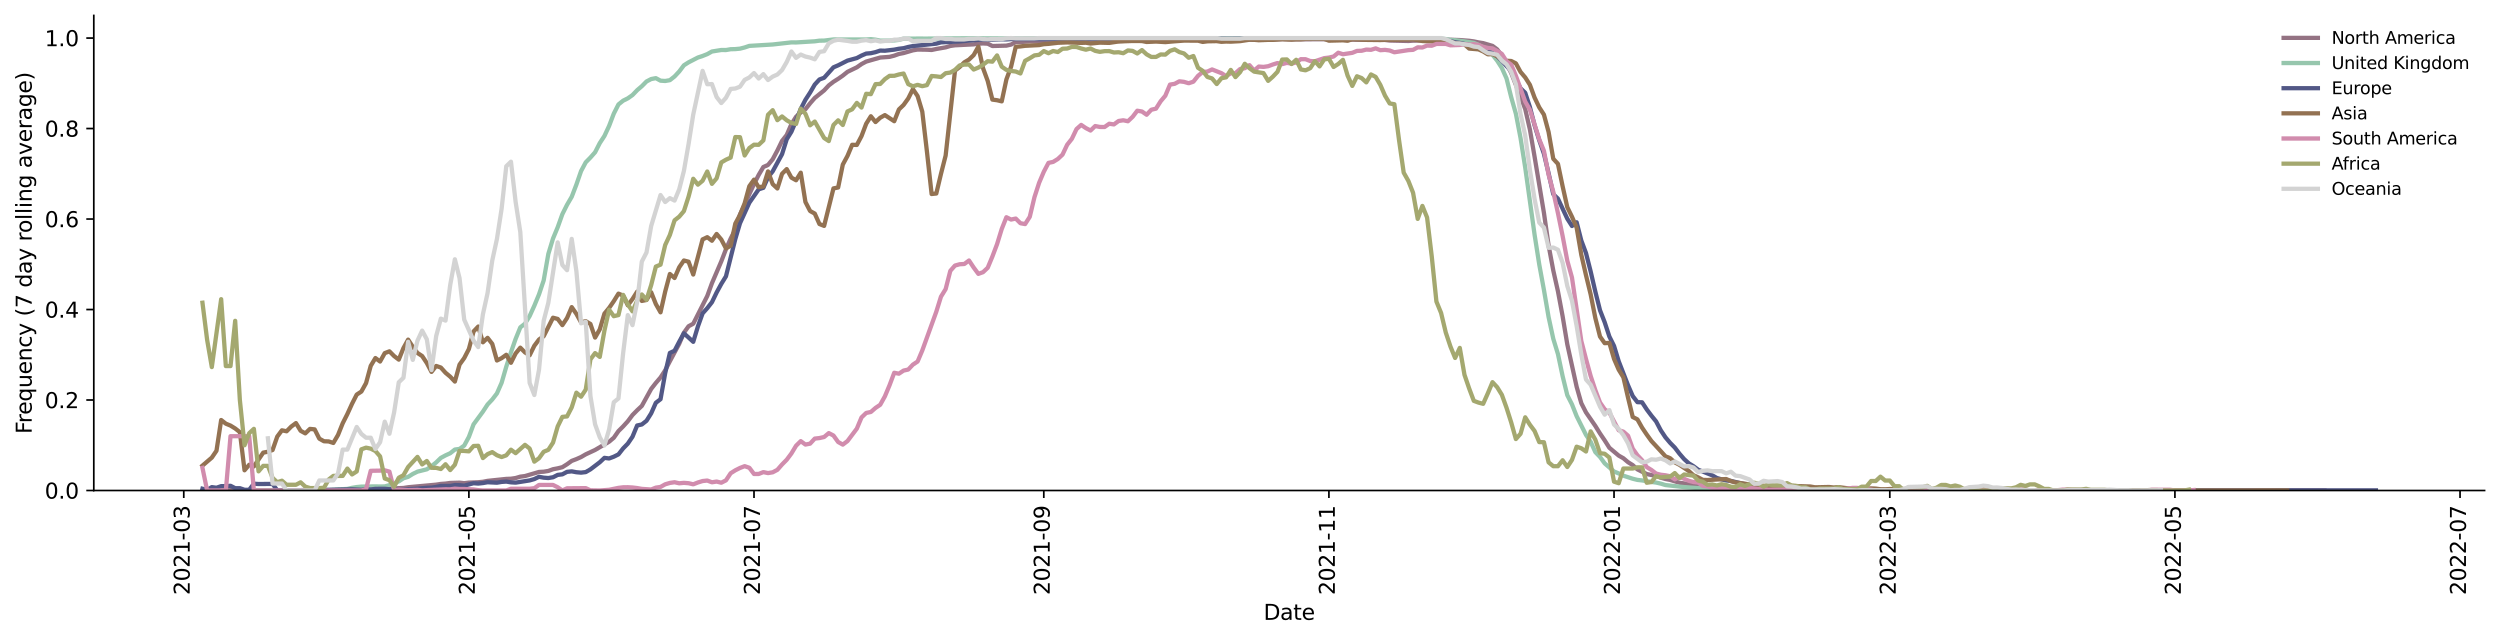 <?xml version="1.0" encoding="utf-8" standalone="no"?>
<!DOCTYPE svg PUBLIC "-//W3C//DTD SVG 1.1//EN"
  "http://www.w3.org/Graphics/SVG/1.1/DTD/svg11.dtd">
<svg xmlns:xlink="http://www.w3.org/1999/xlink" width="1166.981pt" height="298.621pt" viewBox="0 0 1166.981 298.621" xmlns="http://www.w3.org/2000/svg" version="1.1">
 <defs>
  <style type="text/css">*{stroke-linejoin: round; stroke-linecap: butt}</style>
 </defs>
 <g id="figure_1">
  <g id="patch_1">
   <path d="M 0 298.621 
L 1166.981 298.621 
L 1166.981 0 
L 0 0 
z
" style="fill: #ffffff"/>
  </g>
  <g id="axes_1">
   <g id="patch_2">
    <path d="M 43.781 228.96 
L 1159.781 228.96 
L 1159.781 7.2 
L 43.781 7.2 
z
" style="fill: #ffffff"/>
   </g>
   <g id="matplotlib.axis_1">
    <g id="xtick_1">
     <g id="line2d_1">
      <defs>
       <path id="m216ef84226" d="M 0 0 
L 0 3.5 
" style="stroke: #000000; stroke-width: 0.8"/>
      </defs>
      <g>
       <use xlink:href="#m216ef84226" x="85.781" y="228.96" style="stroke: #000000; stroke-width: 0.8"/>
      </g>
     </g>
     <g id="text_1">
      <!-- 2021-03 -->
      <g transform="translate(88.541 277.743)rotate(-90)scale(0.1 -0.1)">
       <defs>
        <path id="DejaVuSans-32" d="M 1228 531 
L 3431 531 
L 3431 0 
L 469 0 
L 469 531 
Q 828 903 1448 1529 
Q 2069 2156 2228 2338 
Q 2531 2678 2651 2914 
Q 2772 3150 2772 3378 
Q 2772 3750 2511 3984 
Q 2250 4219 1831 4219 
Q 1534 4219 1204 4116 
Q 875 4013 500 3803 
L 500 4441 
Q 881 4594 1212 4672 
Q 1544 4750 1819 4750 
Q 2544 4750 2975 4387 
Q 3406 4025 3406 3419 
Q 3406 3131 3298 2873 
Q 3191 2616 2906 2266 
Q 2828 2175 2409 1742 
Q 1991 1309 1228 531 
z
" transform="scale(0.016)"/>
        <path id="DejaVuSans-30" d="M 2034 4250 
Q 1547 4250 1301 3770 
Q 1056 3291 1056 2328 
Q 1056 1369 1301 889 
Q 1547 409 2034 409 
Q 2525 409 2770 889 
Q 3016 1369 3016 2328 
Q 3016 3291 2770 3770 
Q 2525 4250 2034 4250 
z
M 2034 4750 
Q 2819 4750 3233 4129 
Q 3647 3509 3647 2328 
Q 3647 1150 3233 529 
Q 2819 -91 2034 -91 
Q 1250 -91 836 529 
Q 422 1150 422 2328 
Q 422 3509 836 4129 
Q 1250 4750 2034 4750 
z
" transform="scale(0.016)"/>
        <path id="DejaVuSans-31" d="M 794 531 
L 1825 531 
L 1825 4091 
L 703 3866 
L 703 4441 
L 1819 4666 
L 2450 4666 
L 2450 531 
L 3481 531 
L 3481 0 
L 794 0 
L 794 531 
z
" transform="scale(0.016)"/>
        <path id="DejaVuSans-2d" d="M 313 2009 
L 1997 2009 
L 1997 1497 
L 313 1497 
L 313 2009 
z
" transform="scale(0.016)"/>
        <path id="DejaVuSans-33" d="M 2597 2516 
Q 3050 2419 3304 2112 
Q 3559 1806 3559 1356 
Q 3559 666 3084 287 
Q 2609 -91 1734 -91 
Q 1441 -91 1130 -33 
Q 819 25 488 141 
L 488 750 
Q 750 597 1062 519 
Q 1375 441 1716 441 
Q 2309 441 2620 675 
Q 2931 909 2931 1356 
Q 2931 1769 2642 2001 
Q 2353 2234 1838 2234 
L 1294 2234 
L 1294 2753 
L 1863 2753 
Q 2328 2753 2575 2939 
Q 2822 3125 2822 3475 
Q 2822 3834 2567 4026 
Q 2313 4219 1838 4219 
Q 1578 4219 1281 4162 
Q 984 4106 628 3988 
L 628 4550 
Q 988 4650 1302 4700 
Q 1616 4750 1894 4750 
Q 2613 4750 3031 4423 
Q 3450 4097 3450 3541 
Q 3450 3153 3228 2886 
Q 3006 2619 2597 2516 
z
" transform="scale(0.016)"/>
       </defs>
       <use xlink:href="#DejaVuSans-32"/>
       <use xlink:href="#DejaVuSans-30" x="63.623"/>
       <use xlink:href="#DejaVuSans-32" x="127.246"/>
       <use xlink:href="#DejaVuSans-31" x="190.869"/>
       <use xlink:href="#DejaVuSans-2d" x="254.492"/>
       <use xlink:href="#DejaVuSans-30" x="290.576"/>
       <use xlink:href="#DejaVuSans-33" x="354.199"/>
      </g>
     </g>
    </g>
    <g id="xtick_2">
     <g id="line2d_2">
      <g>
       <use xlink:href="#m216ef84226" x="218.872" y="228.96" style="stroke: #000000; stroke-width: 0.8"/>
      </g>
     </g>
     <g id="text_2">
      <!-- 2021-05 -->
      <g transform="translate(221.632 277.743)rotate(-90)scale(0.1 -0.1)">
       <defs>
        <path id="DejaVuSans-35" d="M 691 4666 
L 3169 4666 
L 3169 4134 
L 1269 4134 
L 1269 2991 
Q 1406 3038 1543 3061 
Q 1681 3084 1819 3084 
Q 2600 3084 3056 2656 
Q 3513 2228 3513 1497 
Q 3513 744 3044 326 
Q 2575 -91 1722 -91 
Q 1428 -91 1123 -41 
Q 819 9 494 109 
L 494 744 
Q 775 591 1075 516 
Q 1375 441 1709 441 
Q 2250 441 2565 725 
Q 2881 1009 2881 1497 
Q 2881 1984 2565 2268 
Q 2250 2553 1709 2553 
Q 1456 2553 1204 2497 
Q 953 2441 691 2322 
L 691 4666 
z
" transform="scale(0.016)"/>
       </defs>
       <use xlink:href="#DejaVuSans-32"/>
       <use xlink:href="#DejaVuSans-30" x="63.623"/>
       <use xlink:href="#DejaVuSans-32" x="127.246"/>
       <use xlink:href="#DejaVuSans-31" x="190.869"/>
       <use xlink:href="#DejaVuSans-2d" x="254.492"/>
       <use xlink:href="#DejaVuSans-30" x="290.576"/>
       <use xlink:href="#DejaVuSans-35" x="354.199"/>
      </g>
     </g>
    </g>
    <g id="xtick_3">
     <g id="line2d_3">
      <g>
       <use xlink:href="#m216ef84226" x="351.963" y="228.96" style="stroke: #000000; stroke-width: 0.8"/>
      </g>
     </g>
     <g id="text_3">
      <!-- 2021-07 -->
      <g transform="translate(354.722 277.743)rotate(-90)scale(0.1 -0.1)">
       <defs>
        <path id="DejaVuSans-37" d="M 525 4666 
L 3525 4666 
L 3525 4397 
L 1831 0 
L 1172 0 
L 2766 4134 
L 525 4134 
L 525 4666 
z
" transform="scale(0.016)"/>
       </defs>
       <use xlink:href="#DejaVuSans-32"/>
       <use xlink:href="#DejaVuSans-30" x="63.623"/>
       <use xlink:href="#DejaVuSans-32" x="127.246"/>
       <use xlink:href="#DejaVuSans-31" x="190.869"/>
       <use xlink:href="#DejaVuSans-2d" x="254.492"/>
       <use xlink:href="#DejaVuSans-30" x="290.576"/>
       <use xlink:href="#DejaVuSans-37" x="354.199"/>
      </g>
     </g>
    </g>
    <g id="xtick_4">
     <g id="line2d_4">
      <g>
       <use xlink:href="#m216ef84226" x="487.236" y="228.96" style="stroke: #000000; stroke-width: 0.8"/>
      </g>
     </g>
     <g id="text_4">
      <!-- 2021-09 -->
      <g transform="translate(489.995 277.743)rotate(-90)scale(0.1 -0.1)">
       <defs>
        <path id="DejaVuSans-39" d="M 703 97 
L 703 672 
Q 941 559 1184 500 
Q 1428 441 1663 441 
Q 2288 441 2617 861 
Q 2947 1281 2994 2138 
Q 2813 1869 2534 1725 
Q 2256 1581 1919 1581 
Q 1219 1581 811 2004 
Q 403 2428 403 3163 
Q 403 3881 828 4315 
Q 1253 4750 1959 4750 
Q 2769 4750 3195 4129 
Q 3622 3509 3622 2328 
Q 3622 1225 3098 567 
Q 2575 -91 1691 -91 
Q 1453 -91 1209 -44 
Q 966 3 703 97 
z
M 1959 2075 
Q 2384 2075 2632 2365 
Q 2881 2656 2881 3163 
Q 2881 3666 2632 3958 
Q 2384 4250 1959 4250 
Q 1534 4250 1286 3958 
Q 1038 3666 1038 3163 
Q 1038 2656 1286 2365 
Q 1534 2075 1959 2075 
z
" transform="scale(0.016)"/>
       </defs>
       <use xlink:href="#DejaVuSans-32"/>
       <use xlink:href="#DejaVuSans-30" x="63.623"/>
       <use xlink:href="#DejaVuSans-32" x="127.246"/>
       <use xlink:href="#DejaVuSans-31" x="190.869"/>
       <use xlink:href="#DejaVuSans-2d" x="254.492"/>
       <use xlink:href="#DejaVuSans-30" x="290.576"/>
       <use xlink:href="#DejaVuSans-39" x="354.199"/>
      </g>
     </g>
    </g>
    <g id="xtick_5">
     <g id="line2d_5">
      <g>
       <use xlink:href="#m216ef84226" x="620.327" y="228.96" style="stroke: #000000; stroke-width: 0.8"/>
      </g>
     </g>
     <g id="text_5">
      <!-- 2021-11 -->
      <g transform="translate(623.086 277.743)rotate(-90)scale(0.1 -0.1)">
       <use xlink:href="#DejaVuSans-32"/>
       <use xlink:href="#DejaVuSans-30" x="63.623"/>
       <use xlink:href="#DejaVuSans-32" x="127.246"/>
       <use xlink:href="#DejaVuSans-31" x="190.869"/>
       <use xlink:href="#DejaVuSans-2d" x="254.492"/>
       <use xlink:href="#DejaVuSans-31" x="290.576"/>
       <use xlink:href="#DejaVuSans-31" x="354.199"/>
      </g>
     </g>
    </g>
    <g id="xtick_6">
     <g id="line2d_6">
      <g>
       <use xlink:href="#m216ef84226" x="753.418" y="228.96" style="stroke: #000000; stroke-width: 0.8"/>
      </g>
     </g>
     <g id="text_6">
      <!-- 2022-01 -->
      <g transform="translate(756.177 277.743)rotate(-90)scale(0.1 -0.1)">
       <use xlink:href="#DejaVuSans-32"/>
       <use xlink:href="#DejaVuSans-30" x="63.623"/>
       <use xlink:href="#DejaVuSans-32" x="127.246"/>
       <use xlink:href="#DejaVuSans-32" x="190.869"/>
       <use xlink:href="#DejaVuSans-2d" x="254.492"/>
       <use xlink:href="#DejaVuSans-30" x="290.576"/>
       <use xlink:href="#DejaVuSans-31" x="354.199"/>
      </g>
     </g>
    </g>
    <g id="xtick_7">
     <g id="line2d_7">
      <g>
       <use xlink:href="#m216ef84226" x="882.145" y="228.96" style="stroke: #000000; stroke-width: 0.8"/>
      </g>
     </g>
     <g id="text_7">
      <!-- 2022-03 -->
      <g transform="translate(884.904 277.743)rotate(-90)scale(0.1 -0.1)">
       <use xlink:href="#DejaVuSans-32"/>
       <use xlink:href="#DejaVuSans-30" x="63.623"/>
       <use xlink:href="#DejaVuSans-32" x="127.246"/>
       <use xlink:href="#DejaVuSans-32" x="190.869"/>
       <use xlink:href="#DejaVuSans-2d" x="254.492"/>
       <use xlink:href="#DejaVuSans-30" x="290.576"/>
       <use xlink:href="#DejaVuSans-33" x="354.199"/>
      </g>
     </g>
    </g>
    <g id="xtick_8">
     <g id="line2d_8">
      <g>
       <use xlink:href="#m216ef84226" x="1015.236" y="228.96" style="stroke: #000000; stroke-width: 0.8"/>
      </g>
     </g>
     <g id="text_8">
      <!-- 2022-05 -->
      <g transform="translate(1017.995 277.743)rotate(-90)scale(0.1 -0.1)">
       <use xlink:href="#DejaVuSans-32"/>
       <use xlink:href="#DejaVuSans-30" x="63.623"/>
       <use xlink:href="#DejaVuSans-32" x="127.246"/>
       <use xlink:href="#DejaVuSans-32" x="190.869"/>
       <use xlink:href="#DejaVuSans-2d" x="254.492"/>
       <use xlink:href="#DejaVuSans-30" x="290.576"/>
       <use xlink:href="#DejaVuSans-35" x="354.199"/>
      </g>
     </g>
    </g>
    <g id="xtick_9">
     <g id="line2d_9">
      <g>
       <use xlink:href="#m216ef84226" x="1148.327" y="228.96" style="stroke: #000000; stroke-width: 0.8"/>
      </g>
     </g>
     <g id="text_9">
      <!-- 2022-07 -->
      <g transform="translate(1151.086 277.743)rotate(-90)scale(0.1 -0.1)">
       <use xlink:href="#DejaVuSans-32"/>
       <use xlink:href="#DejaVuSans-30" x="63.623"/>
       <use xlink:href="#DejaVuSans-32" x="127.246"/>
       <use xlink:href="#DejaVuSans-32" x="190.869"/>
       <use xlink:href="#DejaVuSans-2d" x="254.492"/>
       <use xlink:href="#DejaVuSans-30" x="290.576"/>
       <use xlink:href="#DejaVuSans-37" x="354.199"/>
      </g>
     </g>
    </g>
    <g id="text_10">
     <!-- Date -->
     <g transform="translate(589.83 289.341)scale(0.1 -0.1)">
      <defs>
       <path id="DejaVuSans-44" d="M 1259 4147 
L 1259 519 
L 2022 519 
Q 2988 519 3436 956 
Q 3884 1394 3884 2338 
Q 3884 3275 3436 3711 
Q 2988 4147 2022 4147 
L 1259 4147 
z
M 628 4666 
L 1925 4666 
Q 3281 4666 3915 4102 
Q 4550 3538 4550 2338 
Q 4550 1131 3912 565 
Q 3275 0 1925 0 
L 628 0 
L 628 4666 
z
" transform="scale(0.016)"/>
       <path id="DejaVuSans-61" d="M 2194 1759 
Q 1497 1759 1228 1600 
Q 959 1441 959 1056 
Q 959 750 1161 570 
Q 1363 391 1709 391 
Q 2188 391 2477 730 
Q 2766 1069 2766 1631 
L 2766 1759 
L 2194 1759 
z
M 3341 1997 
L 3341 0 
L 2766 0 
L 2766 531 
Q 2569 213 2275 61 
Q 1981 -91 1556 -91 
Q 1019 -91 701 211 
Q 384 513 384 1019 
Q 384 1609 779 1909 
Q 1175 2209 1959 2209 
L 2766 2209 
L 2766 2266 
Q 2766 2663 2505 2880 
Q 2244 3097 1772 3097 
Q 1472 3097 1187 3025 
Q 903 2953 641 2809 
L 641 3341 
Q 956 3463 1253 3523 
Q 1550 3584 1831 3584 
Q 2591 3584 2966 3190 
Q 3341 2797 3341 1997 
z
" transform="scale(0.016)"/>
       <path id="DejaVuSans-74" d="M 1172 4494 
L 1172 3500 
L 2356 3500 
L 2356 3053 
L 1172 3053 
L 1172 1153 
Q 1172 725 1289 603 
Q 1406 481 1766 481 
L 2356 481 
L 2356 0 
L 1766 0 
Q 1100 0 847 248 
Q 594 497 594 1153 
L 594 3053 
L 172 3053 
L 172 3500 
L 594 3500 
L 594 4494 
L 1172 4494 
z
" transform="scale(0.016)"/>
       <path id="DejaVuSans-65" d="M 3597 1894 
L 3597 1613 
L 953 1613 
Q 991 1019 1311 708 
Q 1631 397 2203 397 
Q 2534 397 2845 478 
Q 3156 559 3463 722 
L 3463 178 
Q 3153 47 2828 -22 
Q 2503 -91 2169 -91 
Q 1331 -91 842 396 
Q 353 884 353 1716 
Q 353 2575 817 3079 
Q 1281 3584 2069 3584 
Q 2775 3584 3186 3129 
Q 3597 2675 3597 1894 
z
M 3022 2063 
Q 3016 2534 2758 2815 
Q 2500 3097 2075 3097 
Q 1594 3097 1305 2825 
Q 1016 2553 972 2059 
L 3022 2063 
z
" transform="scale(0.016)"/>
      </defs>
      <use xlink:href="#DejaVuSans-44"/>
      <use xlink:href="#DejaVuSans-61" x="77.002"/>
      <use xlink:href="#DejaVuSans-74" x="138.281"/>
      <use xlink:href="#DejaVuSans-65" x="177.49"/>
     </g>
    </g>
   </g>
   <g id="matplotlib.axis_2">
    <g id="ytick_1">
     <g id="line2d_10">
      <defs>
       <path id="m69aa895bc6" d="M 0 0 
L -3.5 0 
" style="stroke: #000000; stroke-width: 0.8"/>
      </defs>
      <g>
       <use xlink:href="#m69aa895bc6" x="43.781" y="228.96" style="stroke: #000000; stroke-width: 0.8"/>
      </g>
     </g>
     <g id="text_11">
      <!-- 0.0 -->
      <g transform="translate(20.878 232.759)scale(0.1 -0.1)">
       <defs>
        <path id="DejaVuSans-2e" d="M 684 794 
L 1344 794 
L 1344 0 
L 684 0 
L 684 794 
z
" transform="scale(0.016)"/>
       </defs>
       <use xlink:href="#DejaVuSans-30"/>
       <use xlink:href="#DejaVuSans-2e" x="63.623"/>
       <use xlink:href="#DejaVuSans-30" x="95.41"/>
      </g>
     </g>
    </g>
    <g id="ytick_2">
     <g id="line2d_11">
      <g>
       <use xlink:href="#m69aa895bc6" x="43.781" y="186.72" style="stroke: #000000; stroke-width: 0.8"/>
      </g>
     </g>
     <g id="text_12">
      <!-- 0.2 -->
      <g transform="translate(20.878 190.519)scale(0.1 -0.1)">
       <use xlink:href="#DejaVuSans-30"/>
       <use xlink:href="#DejaVuSans-2e" x="63.623"/>
       <use xlink:href="#DejaVuSans-32" x="95.41"/>
      </g>
     </g>
    </g>
    <g id="ytick_3">
     <g id="line2d_12">
      <g>
       <use xlink:href="#m69aa895bc6" x="43.781" y="144.48" style="stroke: #000000; stroke-width: 0.8"/>
      </g>
     </g>
     <g id="text_13">
      <!-- 0.4 -->
      <g transform="translate(20.878 148.279)scale(0.1 -0.1)">
       <defs>
        <path id="DejaVuSans-34" d="M 2419 4116 
L 825 1625 
L 2419 1625 
L 2419 4116 
z
M 2253 4666 
L 3047 4666 
L 3047 1625 
L 3713 1625 
L 3713 1100 
L 3047 1100 
L 3047 0 
L 2419 0 
L 2419 1100 
L 313 1100 
L 313 1709 
L 2253 4666 
z
" transform="scale(0.016)"/>
       </defs>
       <use xlink:href="#DejaVuSans-30"/>
       <use xlink:href="#DejaVuSans-2e" x="63.623"/>
       <use xlink:href="#DejaVuSans-34" x="95.41"/>
      </g>
     </g>
    </g>
    <g id="ytick_4">
     <g id="line2d_13">
      <g>
       <use xlink:href="#m69aa895bc6" x="43.781" y="102.24" style="stroke: #000000; stroke-width: 0.8"/>
      </g>
     </g>
     <g id="text_14">
      <!-- 0.6 -->
      <g transform="translate(20.878 106.039)scale(0.1 -0.1)">
       <defs>
        <path id="DejaVuSans-36" d="M 2113 2584 
Q 1688 2584 1439 2293 
Q 1191 2003 1191 1497 
Q 1191 994 1439 701 
Q 1688 409 2113 409 
Q 2538 409 2786 701 
Q 3034 994 3034 1497 
Q 3034 2003 2786 2293 
Q 2538 2584 2113 2584 
z
M 3366 4563 
L 3366 3988 
Q 3128 4100 2886 4159 
Q 2644 4219 2406 4219 
Q 1781 4219 1451 3797 
Q 1122 3375 1075 2522 
Q 1259 2794 1537 2939 
Q 1816 3084 2150 3084 
Q 2853 3084 3261 2657 
Q 3669 2231 3669 1497 
Q 3669 778 3244 343 
Q 2819 -91 2113 -91 
Q 1303 -91 875 529 
Q 447 1150 447 2328 
Q 447 3434 972 4092 
Q 1497 4750 2381 4750 
Q 2619 4750 2861 4703 
Q 3103 4656 3366 4563 
z
" transform="scale(0.016)"/>
       </defs>
       <use xlink:href="#DejaVuSans-30"/>
       <use xlink:href="#DejaVuSans-2e" x="63.623"/>
       <use xlink:href="#DejaVuSans-36" x="95.41"/>
      </g>
     </g>
    </g>
    <g id="ytick_5">
     <g id="line2d_14">
      <g>
       <use xlink:href="#m69aa895bc6" x="43.781" y="60" style="stroke: #000000; stroke-width: 0.8"/>
      </g>
     </g>
     <g id="text_15">
      <!-- 0.8 -->
      <g transform="translate(20.878 63.799)scale(0.1 -0.1)">
       <defs>
        <path id="DejaVuSans-38" d="M 2034 2216 
Q 1584 2216 1326 1975 
Q 1069 1734 1069 1313 
Q 1069 891 1326 650 
Q 1584 409 2034 409 
Q 2484 409 2743 651 
Q 3003 894 3003 1313 
Q 3003 1734 2745 1975 
Q 2488 2216 2034 2216 
z
M 1403 2484 
Q 997 2584 770 2862 
Q 544 3141 544 3541 
Q 544 4100 942 4425 
Q 1341 4750 2034 4750 
Q 2731 4750 3128 4425 
Q 3525 4100 3525 3541 
Q 3525 3141 3298 2862 
Q 3072 2584 2669 2484 
Q 3125 2378 3379 2068 
Q 3634 1759 3634 1313 
Q 3634 634 3220 271 
Q 2806 -91 2034 -91 
Q 1263 -91 848 271 
Q 434 634 434 1313 
Q 434 1759 690 2068 
Q 947 2378 1403 2484 
z
M 1172 3481 
Q 1172 3119 1398 2916 
Q 1625 2713 2034 2713 
Q 2441 2713 2670 2916 
Q 2900 3119 2900 3481 
Q 2900 3844 2670 4047 
Q 2441 4250 2034 4250 
Q 1625 4250 1398 4047 
Q 1172 3844 1172 3481 
z
" transform="scale(0.016)"/>
       </defs>
       <use xlink:href="#DejaVuSans-30"/>
       <use xlink:href="#DejaVuSans-2e" x="63.623"/>
       <use xlink:href="#DejaVuSans-38" x="95.41"/>
      </g>
     </g>
    </g>
    <g id="ytick_6">
     <g id="line2d_15">
      <g>
       <use xlink:href="#m69aa895bc6" x="43.781" y="17.76" style="stroke: #000000; stroke-width: 0.8"/>
      </g>
     </g>
     <g id="text_16">
      <!-- 1.0 -->
      <g transform="translate(20.878 21.559)scale(0.1 -0.1)">
       <use xlink:href="#DejaVuSans-31"/>
       <use xlink:href="#DejaVuSans-2e" x="63.623"/>
       <use xlink:href="#DejaVuSans-30" x="95.41"/>
      </g>
     </g>
    </g>
    <g id="text_17">
     <!-- Frequency (7 day rolling average) -->
     <g transform="translate(14.798 202.529)rotate(-90)scale(0.1 -0.1)">
      <defs>
       <path id="DejaVuSans-46" d="M 628 4666 
L 3309 4666 
L 3309 4134 
L 1259 4134 
L 1259 2759 
L 3109 2759 
L 3109 2228 
L 1259 2228 
L 1259 0 
L 628 0 
L 628 4666 
z
" transform="scale(0.016)"/>
       <path id="DejaVuSans-72" d="M 2631 2963 
Q 2534 3019 2420 3045 
Q 2306 3072 2169 3072 
Q 1681 3072 1420 2755 
Q 1159 2438 1159 1844 
L 1159 0 
L 581 0 
L 581 3500 
L 1159 3500 
L 1159 2956 
Q 1341 3275 1631 3429 
Q 1922 3584 2338 3584 
Q 2397 3584 2469 3576 
Q 2541 3569 2628 3553 
L 2631 2963 
z
" transform="scale(0.016)"/>
       <path id="DejaVuSans-71" d="M 947 1747 
Q 947 1113 1208 752 
Q 1469 391 1925 391 
Q 2381 391 2643 752 
Q 2906 1113 2906 1747 
Q 2906 2381 2643 2742 
Q 2381 3103 1925 3103 
Q 1469 3103 1208 2742 
Q 947 2381 947 1747 
z
M 2906 525 
Q 2725 213 2448 61 
Q 2172 -91 1784 -91 
Q 1150 -91 751 415 
Q 353 922 353 1747 
Q 353 2572 751 3078 
Q 1150 3584 1784 3584 
Q 2172 3584 2448 3432 
Q 2725 3281 2906 2969 
L 2906 3500 
L 3481 3500 
L 3481 -1331 
L 2906 -1331 
L 2906 525 
z
" transform="scale(0.016)"/>
       <path id="DejaVuSans-75" d="M 544 1381 
L 544 3500 
L 1119 3500 
L 1119 1403 
Q 1119 906 1312 657 
Q 1506 409 1894 409 
Q 2359 409 2629 706 
Q 2900 1003 2900 1516 
L 2900 3500 
L 3475 3500 
L 3475 0 
L 2900 0 
L 2900 538 
Q 2691 219 2414 64 
Q 2138 -91 1772 -91 
Q 1169 -91 856 284 
Q 544 659 544 1381 
z
M 1991 3584 
L 1991 3584 
z
" transform="scale(0.016)"/>
       <path id="DejaVuSans-6e" d="M 3513 2113 
L 3513 0 
L 2938 0 
L 2938 2094 
Q 2938 2591 2744 2837 
Q 2550 3084 2163 3084 
Q 1697 3084 1428 2787 
Q 1159 2491 1159 1978 
L 1159 0 
L 581 0 
L 581 3500 
L 1159 3500 
L 1159 2956 
Q 1366 3272 1645 3428 
Q 1925 3584 2291 3584 
Q 2894 3584 3203 3211 
Q 3513 2838 3513 2113 
z
" transform="scale(0.016)"/>
       <path id="DejaVuSans-63" d="M 3122 3366 
L 3122 2828 
Q 2878 2963 2633 3030 
Q 2388 3097 2138 3097 
Q 1578 3097 1268 2742 
Q 959 2388 959 1747 
Q 959 1106 1268 751 
Q 1578 397 2138 397 
Q 2388 397 2633 464 
Q 2878 531 3122 666 
L 3122 134 
Q 2881 22 2623 -34 
Q 2366 -91 2075 -91 
Q 1284 -91 818 406 
Q 353 903 353 1747 
Q 353 2603 823 3093 
Q 1294 3584 2113 3584 
Q 2378 3584 2631 3529 
Q 2884 3475 3122 3366 
z
" transform="scale(0.016)"/>
       <path id="DejaVuSans-79" d="M 2059 -325 
Q 1816 -950 1584 -1140 
Q 1353 -1331 966 -1331 
L 506 -1331 
L 506 -850 
L 844 -850 
Q 1081 -850 1212 -737 
Q 1344 -625 1503 -206 
L 1606 56 
L 191 3500 
L 800 3500 
L 1894 763 
L 2988 3500 
L 3597 3500 
L 2059 -325 
z
" transform="scale(0.016)"/>
       <path id="DejaVuSans-20" transform="scale(0.016)"/>
       <path id="DejaVuSans-28" d="M 1984 4856 
Q 1566 4138 1362 3434 
Q 1159 2731 1159 2009 
Q 1159 1288 1364 580 
Q 1569 -128 1984 -844 
L 1484 -844 
Q 1016 -109 783 600 
Q 550 1309 550 2009 
Q 550 2706 781 3412 
Q 1013 4119 1484 4856 
L 1984 4856 
z
" transform="scale(0.016)"/>
       <path id="DejaVuSans-64" d="M 2906 2969 
L 2906 4863 
L 3481 4863 
L 3481 0 
L 2906 0 
L 2906 525 
Q 2725 213 2448 61 
Q 2172 -91 1784 -91 
Q 1150 -91 751 415 
Q 353 922 353 1747 
Q 353 2572 751 3078 
Q 1150 3584 1784 3584 
Q 2172 3584 2448 3432 
Q 2725 3281 2906 2969 
z
M 947 1747 
Q 947 1113 1208 752 
Q 1469 391 1925 391 
Q 2381 391 2643 752 
Q 2906 1113 2906 1747 
Q 2906 2381 2643 2742 
Q 2381 3103 1925 3103 
Q 1469 3103 1208 2742 
Q 947 2381 947 1747 
z
" transform="scale(0.016)"/>
       <path id="DejaVuSans-6f" d="M 1959 3097 
Q 1497 3097 1228 2736 
Q 959 2375 959 1747 
Q 959 1119 1226 758 
Q 1494 397 1959 397 
Q 2419 397 2687 759 
Q 2956 1122 2956 1747 
Q 2956 2369 2687 2733 
Q 2419 3097 1959 3097 
z
M 1959 3584 
Q 2709 3584 3137 3096 
Q 3566 2609 3566 1747 
Q 3566 888 3137 398 
Q 2709 -91 1959 -91 
Q 1206 -91 779 398 
Q 353 888 353 1747 
Q 353 2609 779 3096 
Q 1206 3584 1959 3584 
z
" transform="scale(0.016)"/>
       <path id="DejaVuSans-6c" d="M 603 4863 
L 1178 4863 
L 1178 0 
L 603 0 
L 603 4863 
z
" transform="scale(0.016)"/>
       <path id="DejaVuSans-69" d="M 603 3500 
L 1178 3500 
L 1178 0 
L 603 0 
L 603 3500 
z
M 603 4863 
L 1178 4863 
L 1178 4134 
L 603 4134 
L 603 4863 
z
" transform="scale(0.016)"/>
       <path id="DejaVuSans-67" d="M 2906 1791 
Q 2906 2416 2648 2759 
Q 2391 3103 1925 3103 
Q 1463 3103 1205 2759 
Q 947 2416 947 1791 
Q 947 1169 1205 825 
Q 1463 481 1925 481 
Q 2391 481 2648 825 
Q 2906 1169 2906 1791 
z
M 3481 434 
Q 3481 -459 3084 -895 
Q 2688 -1331 1869 -1331 
Q 1566 -1331 1297 -1286 
Q 1028 -1241 775 -1147 
L 775 -588 
Q 1028 -725 1275 -790 
Q 1522 -856 1778 -856 
Q 2344 -856 2625 -561 
Q 2906 -266 2906 331 
L 2906 616 
Q 2728 306 2450 153 
Q 2172 0 1784 0 
Q 1141 0 747 490 
Q 353 981 353 1791 
Q 353 2603 747 3093 
Q 1141 3584 1784 3584 
Q 2172 3584 2450 3431 
Q 2728 3278 2906 2969 
L 2906 3500 
L 3481 3500 
L 3481 434 
z
" transform="scale(0.016)"/>
       <path id="DejaVuSans-76" d="M 191 3500 
L 800 3500 
L 1894 563 
L 2988 3500 
L 3597 3500 
L 2284 0 
L 1503 0 
L 191 3500 
z
" transform="scale(0.016)"/>
       <path id="DejaVuSans-29" d="M 513 4856 
L 1013 4856 
Q 1481 4119 1714 3412 
Q 1947 2706 1947 2009 
Q 1947 1309 1714 600 
Q 1481 -109 1013 -844 
L 513 -844 
Q 928 -128 1133 580 
Q 1338 1288 1338 2009 
Q 1338 2731 1133 3434 
Q 928 4138 513 4856 
z
" transform="scale(0.016)"/>
      </defs>
      <use xlink:href="#DejaVuSans-46"/>
      <use xlink:href="#DejaVuSans-72" x="50.27"/>
      <use xlink:href="#DejaVuSans-65" x="89.133"/>
      <use xlink:href="#DejaVuSans-71" x="150.656"/>
      <use xlink:href="#DejaVuSans-75" x="214.133"/>
      <use xlink:href="#DejaVuSans-65" x="277.512"/>
      <use xlink:href="#DejaVuSans-6e" x="339.035"/>
      <use xlink:href="#DejaVuSans-63" x="402.414"/>
      <use xlink:href="#DejaVuSans-79" x="457.395"/>
      <use xlink:href="#DejaVuSans-20" x="516.574"/>
      <use xlink:href="#DejaVuSans-28" x="548.361"/>
      <use xlink:href="#DejaVuSans-37" x="587.375"/>
      <use xlink:href="#DejaVuSans-20" x="650.998"/>
      <use xlink:href="#DejaVuSans-64" x="682.785"/>
      <use xlink:href="#DejaVuSans-61" x="746.262"/>
      <use xlink:href="#DejaVuSans-79" x="807.541"/>
      <use xlink:href="#DejaVuSans-20" x="866.721"/>
      <use xlink:href="#DejaVuSans-72" x="898.508"/>
      <use xlink:href="#DejaVuSans-6f" x="937.371"/>
      <use xlink:href="#DejaVuSans-6c" x="998.553"/>
      <use xlink:href="#DejaVuSans-6c" x="1026.336"/>
      <use xlink:href="#DejaVuSans-69" x="1054.119"/>
      <use xlink:href="#DejaVuSans-6e" x="1081.902"/>
      <use xlink:href="#DejaVuSans-67" x="1145.281"/>
      <use xlink:href="#DejaVuSans-20" x="1208.758"/>
      <use xlink:href="#DejaVuSans-61" x="1240.545"/>
      <use xlink:href="#DejaVuSans-76" x="1301.824"/>
      <use xlink:href="#DejaVuSans-65" x="1361.004"/>
      <use xlink:href="#DejaVuSans-72" x="1422.527"/>
      <use xlink:href="#DejaVuSans-61" x="1463.641"/>
      <use xlink:href="#DejaVuSans-67" x="1524.92"/>
      <use xlink:href="#DejaVuSans-65" x="1588.396"/>
      <use xlink:href="#DejaVuSans-29" x="1649.92"/>
     </g>
    </g>
   </g>
   <g id="line2d_16">
    <path d="M 98.872 228.909 
L 105.418 228.9 
L 107.599 228.797 
L 144.69 228.863 
L 173.054 228.53 
L 175.236 228.279 
L 188.327 227.786 
L 190.509 227.441 
L 203.599 226.232 
L 205.781 225.895 
L 207.963 225.737 
L 210.145 225.435 
L 214.509 225.304 
L 216.69 225.55 
L 218.872 225.285 
L 223.236 225.107 
L 225.418 224.89 
L 227.599 224.465 
L 236.327 223.548 
L 238.509 223.466 
L 240.69 223.141 
L 242.872 222.498 
L 245.054 222.218 
L 251.599 220.308 
L 253.781 220.191 
L 255.963 219.834 
L 258.145 219.032 
L 260.327 218.62 
L 262.509 218.078 
L 264.69 216.709 
L 266.872 215.139 
L 269.054 214.312 
L 271.236 213.348 
L 273.418 212.078 
L 277.781 210.042 
L 284.327 206.179 
L 286.509 204.344 
L 288.69 201.232 
L 290.872 199.05 
L 293.054 196.646 
L 295.236 193.734 
L 297.418 191.519 
L 299.599 189.472 
L 303.963 181.545 
L 306.145 178.755 
L 308.327 176.21 
L 310.509 172.855 
L 312.69 168.623 
L 317.054 160.47 
L 319.236 155.329 
L 321.418 152.29 
L 323.599 151.109 
L 330.145 138.175 
L 332.327 132.203 
L 336.69 122.01 
L 338.872 116.335 
L 341.054 111.392 
L 343.236 107.152 
L 345.418 100.127 
L 347.599 95.642 
L 349.781 90.607 
L 351.963 85.957 
L 354.145 81.658 
L 356.327 77.958 
L 358.509 76.992 
L 360.69 74.337 
L 362.872 70.249 
L 365.054 65.762 
L 367.236 63.001 
L 369.418 57.943 
L 371.599 54.494 
L 373.781 52.483 
L 375.963 50.998 
L 378.145 48.221 
L 380.327 45.726 
L 384.69 42.204 
L 386.872 39.867 
L 389.054 38.181 
L 391.236 36.806 
L 393.418 35.289 
L 395.599 33.537 
L 399.963 31.426 
L 402.145 29.905 
L 404.327 28.745 
L 410.872 26.859 
L 415.236 26.542 
L 417.418 25.979 
L 419.599 25.192 
L 421.781 24.77 
L 426.145 23.492 
L 428.327 23.131 
L 432.69 23.207 
L 434.872 23.326 
L 437.054 22.867 
L 441.418 22.106 
L 443.599 21.451 
L 445.781 21.144 
L 454.509 20.704 
L 456.69 20.376 
L 458.872 20.272 
L 461.054 20.388 
L 463.236 21.474 
L 469.781 21.3 
L 471.963 20.806 
L 474.145 19.587 
L 476.327 19.619 
L 480.69 19.308 
L 482.872 19.393 
L 487.236 19.108 
L 489.418 19.209 
L 491.599 19.033 
L 495.963 19.134 
L 498.145 19.384 
L 502.509 19.553 
L 506.872 19.151 
L 509.054 18.876 
L 513.418 18.689 
L 515.599 19.092 
L 519.963 19.039 
L 522.145 19.187 
L 524.327 19.107 
L 526.509 18.671 
L 530.872 18.705 
L 533.054 18.455 
L 539.599 18.334 
L 546.145 18.169 
L 552.69 18.233 
L 554.872 18.569 
L 561.418 18.689 
L 563.599 18.655 
L 565.781 18.363 
L 574.509 18.245 
L 583.236 18.384 
L 587.599 18.554 
L 591.963 18.505 
L 598.509 18.268 
L 602.872 18.349 
L 609.418 18.366 
L 615.963 18.31 
L 637.781 18.598 
L 639.963 18.484 
L 646.509 18.654 
L 648.69 18.924 
L 657.418 19.131 
L 659.599 18.984 
L 663.963 18.927 
L 668.327 18.726 
L 670.509 18.572 
L 677.054 18.54 
L 681.418 18.695 
L 685.781 19.035 
L 687.963 19.328 
L 690.145 19.791 
L 692.327 20.135 
L 696.69 21.421 
L 698.872 23.058 
L 701.054 26.016 
L 703.236 29.733 
L 705.418 34.06 
L 709.781 45.155 
L 711.963 50.93 
L 714.145 60.449 
L 716.327 73.147 
L 720.69 99.332 
L 722.872 114.567 
L 725.054 126.236 
L 727.236 135.981 
L 729.418 147.627 
L 731.599 160.717 
L 735.963 180.542 
L 738.145 188.207 
L 740.327 192.503 
L 744.69 198.829 
L 746.872 202.357 
L 749.054 205.578 
L 751.236 209.018 
L 755.599 212.671 
L 757.781 213.905 
L 759.963 215.751 
L 762.145 217.112 
L 764.327 219.105 
L 768.69 221.279 
L 773.054 222.191 
L 775.236 222.981 
L 777.418 223.595 
L 779.599 224.01 
L 783.963 225.347 
L 794.872 226.875 
L 799.236 227.225 
L 803.599 227.327 
L 814.509 228.069 
L 834.145 228.556 
L 840.69 228.599 
L 864.69 228.776 
L 875.599 228.778 
L 890.872 228.768 
L 901.781 228.749 
L 914.872 228.745 
L 919.236 228.817 
L 925.781 228.809 
L 932.327 228.821 
L 936.69 228.852 
L 941.054 228.853 
L 951.963 228.916 
L 962.872 228.916 
L 1085.054 228.919 
L 1085.054 228.919 
" clip-path="url(#p092b7e8827)" style="fill: none; stroke: #947383; stroke-width: 2; stroke-linecap: square"/>
   </g>
   <g id="line2d_17">
    <path d="M 111.963 228.909 
L 120.69 228.96 
L 129.418 228.902 
L 149.054 228.818 
L 153.418 228.703 
L 155.599 228.643 
L 157.781 228.441 
L 162.145 228.226 
L 164.327 227.711 
L 166.509 227.352 
L 168.69 227.145 
L 175.236 227.036 
L 177.418 227.1 
L 179.599 227.041 
L 181.781 226.45 
L 186.145 224.708 
L 188.327 223.257 
L 190.509 222.598 
L 192.69 221.237 
L 194.872 220.161 
L 199.236 219.074 
L 201.418 217.614 
L 203.599 215.854 
L 205.781 213.748 
L 207.963 212.565 
L 210.145 211.578 
L 212.327 209.842 
L 214.509 209.556 
L 216.69 207.991 
L 218.872 203.939 
L 221.054 198.077 
L 225.418 192.145 
L 227.599 188.811 
L 229.781 186.481 
L 231.963 183.643 
L 234.145 178.692 
L 236.327 171.168 
L 238.509 164.447 
L 240.69 158.199 
L 242.872 152.816 
L 245.054 151.1 
L 247.236 147.524 
L 249.418 142.7 
L 251.599 137.418 
L 253.781 130.91 
L 255.963 118.516 
L 258.145 111.337 
L 260.327 106.081 
L 262.509 99.96 
L 264.69 95.603 
L 266.872 91.861 
L 269.054 86.158 
L 271.236 79.865 
L 273.418 75.773 
L 275.599 73.548 
L 277.781 71.076 
L 279.963 66.811 
L 282.145 63.46 
L 284.327 58.773 
L 286.509 53.05 
L 288.69 48.754 
L 290.872 46.993 
L 293.054 45.909 
L 295.236 44.372 
L 297.418 42.102 
L 299.599 40.238 
L 301.781 38.034 
L 303.963 36.897 
L 306.145 36.482 
L 308.327 37.66 
L 310.509 37.803 
L 312.69 37.426 
L 314.872 35.708 
L 317.054 33.371 
L 319.236 30.481 
L 321.418 29.097 
L 325.781 26.848 
L 327.963 26.125 
L 330.145 25.266 
L 332.327 24.043 
L 336.69 23.339 
L 338.872 23.358 
L 341.054 22.978 
L 343.236 22.918 
L 345.418 22.714 
L 347.599 22.156 
L 349.781 21.421 
L 360.69 20.766 
L 369.418 19.785 
L 371.599 19.814 
L 380.327 19.28 
L 382.509 18.982 
L 384.69 18.948 
L 389.054 18.409 
L 404.327 18.426 
L 406.509 18.273 
L 408.69 18.512 
L 410.872 18.959 
L 415.236 18.948 
L 417.418 18.879 
L 419.599 18.618 
L 421.781 18.053 
L 428.327 18 
L 432.69 18.009 
L 452.327 17.849 
L 471.963 17.94 
L 500.327 17.805 
L 546.145 17.811 
L 548.327 17.943 
L 557.054 17.94 
L 559.236 17.801 
L 668.327 17.881 
L 672.69 18.022 
L 674.872 18.213 
L 677.054 18.665 
L 679.236 18.778 
L 683.599 19.315 
L 687.963 20.011 
L 690.145 20.926 
L 694.509 23.463 
L 696.69 25.585 
L 698.872 28.339 
L 701.054 31.737 
L 703.236 36.609 
L 705.418 45.378 
L 707.599 53.081 
L 709.781 64.458 
L 711.963 78.225 
L 716.327 109.538 
L 718.509 123.446 
L 720.69 135.299 
L 722.872 148.01 
L 725.054 158.123 
L 727.236 165.273 
L 729.418 175.578 
L 731.599 184.465 
L 733.781 188.752 
L 735.963 194.261 
L 740.327 203 
L 742.509 206.225 
L 744.69 211.051 
L 746.872 213.294 
L 749.054 216.293 
L 753.418 220.099 
L 755.599 220.994 
L 757.781 222.05 
L 762.145 223.474 
L 764.327 224.014 
L 766.509 224.262 
L 770.872 224.97 
L 773.054 225.257 
L 775.236 225.751 
L 777.418 226.419 
L 786.145 227.364 
L 797.054 228.148 
L 801.418 228.303 
L 803.599 228.423 
L 805.781 228.387 
L 810.145 228.542 
L 814.509 228.503 
L 818.872 228.652 
L 838.509 228.875 
L 864.69 228.903 
L 893.054 228.946 
L 1026.145 228.916 
L 1026.145 228.916 
" clip-path="url(#p092b7e8827)" style="fill: none; stroke: #96c6ad; stroke-width: 2; stroke-linecap: square"/>
   </g>
   <g id="line2d_18">
    <path d="M 94.509 228.135 
L 96.69 228.667 
L 98.872 227.387 
L 101.054 227.68 
L 103.236 226.934 
L 105.418 226.934 
L 107.599 226.761 
L 109.781 227.882 
L 111.963 227.882 
L 114.145 228.628 
L 116.327 228.628 
L 118.509 225.792 
L 120.69 225.935 
L 127.236 225.883 
L 129.418 228.893 
L 138.145 228.848 
L 142.509 228.716 
L 149.054 228.619 
L 151.236 228.719 
L 155.599 228.61 
L 164.327 228.412 
L 168.69 228.622 
L 170.872 228.431 
L 173.054 228.468 
L 175.236 228.195 
L 179.599 228.165 
L 181.781 228.376 
L 183.963 228.345 
L 186.145 228.627 
L 194.872 228.083 
L 199.236 227.695 
L 201.418 227.634 
L 203.599 227.301 
L 205.781 226.826 
L 210.145 226.837 
L 212.327 226.427 
L 214.509 226.483 
L 216.69 226.703 
L 221.054 225.565 
L 223.236 225.724 
L 225.418 225.485 
L 227.599 225.106 
L 231.963 225.32 
L 234.145 224.95 
L 236.327 224.801 
L 238.509 225.153 
L 240.69 225.287 
L 247.236 224.258 
L 249.418 223.628 
L 251.599 222.571 
L 253.781 222.975 
L 255.963 223.138 
L 258.145 222.786 
L 260.327 221.681 
L 262.509 221.412 
L 264.69 220.257 
L 266.872 220.028 
L 269.054 220.434 
L 271.236 220.623 
L 273.418 220.365 
L 275.599 219.099 
L 279.963 215.78 
L 282.145 213.728 
L 284.327 214.006 
L 286.509 213.189 
L 288.69 212.102 
L 290.872 209.323 
L 293.054 207.084 
L 295.236 203.874 
L 297.418 198.616 
L 299.599 198.142 
L 301.781 196.417 
L 303.963 192.946 
L 306.145 188.013 
L 308.327 186.343 
L 310.509 174.184 
L 312.69 164.75 
L 314.872 163.717 
L 317.054 159.53 
L 319.236 155.582 
L 323.599 159.557 
L 325.781 152.377 
L 327.963 146.289 
L 330.145 143.856 
L 332.327 141.065 
L 334.509 136.537 
L 336.69 132.523 
L 338.872 128.984 
L 343.236 111.576 
L 345.418 104.218 
L 349.781 94.64 
L 354.145 88.375 
L 356.327 87.668 
L 358.509 82.739 
L 360.69 79.97 
L 365.054 71.968 
L 367.236 65.024 
L 369.418 61.506 
L 371.599 56.357 
L 373.781 50.851 
L 375.963 46.601 
L 378.145 43.221 
L 380.327 39.462 
L 382.509 37.096 
L 384.69 36.306 
L 389.054 31.43 
L 391.236 30.497 
L 395.599 28.292 
L 399.963 27.097 
L 402.145 25.945 
L 404.327 25.012 
L 406.509 24.83 
L 408.69 24.336 
L 410.872 23.609 
L 413.054 23.683 
L 417.418 23.171 
L 419.599 22.758 
L 421.781 22.501 
L 423.963 21.922 
L 426.145 21.498 
L 437.054 20.377 
L 439.236 19.771 
L 443.599 19.566 
L 447.963 19.33 
L 458.872 18.435 
L 461.054 18.586 
L 465.418 18.418 
L 467.599 18.339 
L 469.781 18.402 
L 471.963 18.241 
L 487.236 18.258 
L 519.963 17.921 
L 535.236 18.135 
L 539.599 18.031 
L 546.145 17.947 
L 554.872 17.97 
L 565.781 17.924 
L 572.327 18.041 
L 578.872 18.034 
L 581.054 17.945 
L 583.236 18.222 
L 585.418 18.348 
L 589.781 18.312 
L 591.963 18.314 
L 596.327 17.851 
L 607.236 17.929 
L 615.963 17.887 
L 626.872 17.926 
L 668.327 18.098 
L 672.69 18.312 
L 674.872 18.871 
L 677.054 19.23 
L 679.236 19.744 
L 681.418 20.037 
L 685.781 20.99 
L 687.963 21.553 
L 690.145 22.584 
L 692.327 23.28 
L 694.509 24.222 
L 696.69 24.511 
L 698.872 26.284 
L 701.054 28.398 
L 703.236 30.842 
L 705.418 33.081 
L 709.781 41.215 
L 711.963 43.329 
L 714.145 49.977 
L 716.327 58.462 
L 718.509 65.47 
L 720.69 71.759 
L 722.872 80.884 
L 725.054 90.651 
L 727.236 92.734 
L 731.599 102.089 
L 733.781 105.487 
L 735.963 103.769 
L 738.145 112.298 
L 740.327 118.132 
L 742.509 126.73 
L 744.69 136.135 
L 746.872 144.832 
L 749.054 150.436 
L 751.236 157.084 
L 753.418 161.467 
L 755.599 168.64 
L 759.963 179.869 
L 762.145 184.878 
L 764.327 187.716 
L 766.509 187.796 
L 768.69 191.127 
L 770.872 194.036 
L 773.054 196.721 
L 775.236 200.864 
L 777.418 204.141 
L 779.599 206.717 
L 781.781 208.932 
L 783.963 211.781 
L 786.145 214.312 
L 788.327 216.287 
L 790.509 217.618 
L 792.69 219.26 
L 799.236 221.87 
L 801.418 223.122 
L 803.599 223.751 
L 805.781 224.262 
L 807.963 224.49 
L 812.327 225.515 
L 816.69 226.528 
L 818.872 226.895 
L 821.054 226.962 
L 823.236 227.228 
L 825.418 227.335 
L 827.599 227.328 
L 829.781 227.461 
L 831.963 227.802 
L 838.509 228.078 
L 842.872 228.144 
L 847.236 228.175 
L 853.781 228.385 
L 855.963 228.58 
L 862.509 228.667 
L 914.872 228.847 
L 921.418 228.836 
L 932.327 228.886 
L 947.599 228.932 
L 1030.509 228.935 
L 1045.781 228.947 
L 1058.872 228.96 
L 1063.236 228.883 
L 1109.054 228.9 
L 1109.054 228.9 
" clip-path="url(#p092b7e8827)" style="fill: none; stroke: #525886; stroke-width: 2; stroke-linecap: square"/>
   </g>
   <g id="line2d_19">
    <path d="M 94.509 217.344 
L 98.872 213.611 
L 101.054 210.402 
L 103.236 196.063 
L 105.418 197.766 
L 107.599 198.665 
L 109.781 200.01 
L 111.963 201.721 
L 114.145 219.516 
L 116.327 216.96 
L 118.509 217.709 
L 122.872 211.28 
L 125.054 210.865 
L 127.236 210.059 
L 129.418 203.803 
L 131.599 200.872 
L 133.781 201.316 
L 135.963 199.108 
L 138.145 197.497 
L 140.327 201.097 
L 142.509 202.285 
L 144.69 200.207 
L 146.872 200.429 
L 149.054 204.765 
L 151.236 205.98 
L 153.418 206.056 
L 155.599 206.767 
L 157.781 203.043 
L 159.963 197.602 
L 162.145 193.274 
L 164.327 188.479 
L 166.509 184.197 
L 168.69 182.773 
L 170.872 178.83 
L 173.054 170.787 
L 175.236 167.143 
L 177.418 168.752 
L 179.599 164.835 
L 181.781 164.001 
L 183.963 166.202 
L 186.145 167.863 
L 188.327 162.465 
L 190.509 158.542 
L 192.69 161.901 
L 194.872 164.759 
L 197.054 166.191 
L 199.236 169.458 
L 201.418 173.596 
L 203.599 170.828 
L 205.781 171.56 
L 207.963 173.997 
L 210.145 175.82 
L 212.327 178.111 
L 214.509 170.188 
L 216.69 167.152 
L 218.872 162.91 
L 221.054 154.723 
L 223.236 152.432 
L 225.418 159.775 
L 227.599 157.712 
L 229.781 160.518 
L 231.963 168.274 
L 234.145 167.184 
L 236.327 165.62 
L 238.509 169.338 
L 240.69 164.977 
L 242.872 162.296 
L 245.054 164.499 
L 247.236 165.838 
L 249.418 161.41 
L 251.599 158.5 
L 253.781 156.949 
L 258.145 148.31 
L 260.327 148.875 
L 262.509 151.76 
L 264.69 148.454 
L 266.872 143.373 
L 269.054 146.519 
L 271.236 150.49 
L 273.418 149.93 
L 275.599 151.228 
L 277.781 157.572 
L 279.963 153.761 
L 282.145 146.386 
L 284.327 143.749 
L 286.509 140.584 
L 288.69 137.069 
L 290.872 137.982 
L 293.054 142.505 
L 295.236 139.605 
L 297.418 136.14 
L 299.599 140.466 
L 301.781 140.039 
L 303.963 136.436 
L 306.145 141.921 
L 308.327 145.785 
L 310.509 136.088 
L 312.69 127.903 
L 314.872 129.763 
L 317.054 124.755 
L 319.236 121.598 
L 321.418 122.158 
L 323.599 128.144 
L 327.963 111.756 
L 330.145 110.716 
L 332.327 112.373 
L 334.509 109.218 
L 336.69 111.794 
L 338.872 115.945 
L 341.054 114.74 
L 343.236 104.365 
L 345.418 100.338 
L 347.599 94.897 
L 349.781 86.917 
L 351.963 83.869 
L 354.145 87.381 
L 356.327 87.057 
L 358.509 80.023 
L 360.69 85.952 
L 362.872 87.975 
L 365.054 81.133 
L 367.236 78.942 
L 369.418 82.916 
L 371.599 84.135 
L 373.781 80.615 
L 375.963 94.273 
L 378.145 98.493 
L 380.327 99.703 
L 382.509 104.57 
L 384.69 105.443 
L 389.054 87.944 
L 391.236 87.519 
L 393.418 76.815 
L 395.599 72.781 
L 397.781 67.59 
L 399.963 67.652 
L 402.145 63.531 
L 404.327 57.771 
L 406.509 54.274 
L 408.69 56.969 
L 410.872 54.961 
L 413.054 53.73 
L 417.418 56.579 
L 419.599 51.092 
L 421.781 48.987 
L 423.963 45.961 
L 426.145 41.606 
L 428.327 44.845 
L 430.509 52.105 
L 432.69 70.79 
L 434.872 90.557 
L 437.054 90.329 
L 439.236 81.177 
L 441.418 72.609 
L 445.781 32.975 
L 447.963 31.279 
L 450.145 29.097 
L 452.327 27.808 
L 454.509 25.712 
L 456.69 21.765 
L 458.872 31.811 
L 461.054 37.793 
L 463.236 46.493 
L 465.418 46.786 
L 467.599 47.312 
L 469.781 37.072 
L 471.963 31.141 
L 474.145 21.837 
L 476.327 21.669 
L 478.509 21.388 
L 485.054 21.054 
L 487.236 20.621 
L 489.418 20.479 
L 493.781 19.969 
L 498.145 19.798 
L 504.69 20.019 
L 506.872 19.94 
L 509.054 20.317 
L 513.418 19.905 
L 517.781 20.024 
L 522.145 19.358 
L 528.69 19.121 
L 533.054 19.157 
L 535.236 19.59 
L 539.599 19.395 
L 543.963 19.658 
L 548.327 19.275 
L 552.69 18.951 
L 559.236 18.983 
L 561.418 19.567 
L 563.599 19.284 
L 567.963 19.197 
L 570.145 19.517 
L 572.327 19.391 
L 574.509 19.449 
L 578.872 19.209 
L 583.236 18.542 
L 585.418 18.579 
L 587.599 18.782 
L 591.963 18.605 
L 594.145 18.614 
L 598.509 18.302 
L 602.872 18.514 
L 605.054 18.351 
L 607.236 18.351 
L 609.418 18.144 
L 613.781 18.045 
L 618.145 18.147 
L 620.327 18.985 
L 626.872 18.818 
L 629.054 19.026 
L 631.236 18.304 
L 637.781 18.617 
L 644.327 18.694 
L 646.509 18.579 
L 653.054 18.563 
L 655.236 18.451 
L 657.418 18.486 
L 659.599 18.327 
L 663.963 19.147 
L 668.327 19.359 
L 670.509 19.646 
L 672.69 19.215 
L 674.872 19.037 
L 679.236 20.136 
L 683.599 20.714 
L 685.781 22.673 
L 690.145 23.04 
L 692.327 24.013 
L 694.509 25.358 
L 696.69 25.251 
L 698.872 26.291 
L 701.054 27.694 
L 703.236 28.358 
L 705.418 28.48 
L 707.599 29.58 
L 709.781 33.589 
L 711.963 36.16 
L 714.145 39.591 
L 716.327 45.548 
L 718.509 50.124 
L 720.69 53.5 
L 722.872 61.627 
L 725.054 74.117 
L 727.236 76.49 
L 729.418 86.961 
L 731.599 96.709 
L 733.781 101.178 
L 735.963 106.243 
L 738.145 118.959 
L 740.327 128.466 
L 742.509 137.447 
L 744.69 148.462 
L 746.872 157.103 
L 749.054 160.192 
L 751.236 160.053 
L 753.418 167.53 
L 755.599 172.566 
L 757.781 176.125 
L 759.963 185.648 
L 762.145 194.653 
L 764.327 195.747 
L 766.509 199.619 
L 768.69 202.859 
L 770.872 205.881 
L 775.236 210.599 
L 777.418 213.017 
L 779.599 213.895 
L 781.781 215.82 
L 783.963 216.973 
L 788.327 219.873 
L 790.509 221.856 
L 792.69 222.836 
L 794.872 224.002 
L 797.054 224.068 
L 805.781 223.604 
L 807.963 224.595 
L 810.145 225.206 
L 814.509 225.783 
L 816.69 226.193 
L 818.872 226.472 
L 821.054 226.542 
L 825.418 226.939 
L 827.599 226.917 
L 831.963 227.052 
L 836.327 226.814 
L 845.054 227.098 
L 847.236 227.473 
L 853.781 227.325 
L 855.963 227.557 
L 858.145 227.374 
L 862.509 227.939 
L 864.69 228.047 
L 869.054 228.069 
L 871.236 228.104 
L 873.418 227.977 
L 875.599 228.078 
L 877.781 228.371 
L 879.963 228.408 
L 882.145 228.269 
L 886.509 228.337 
L 888.69 228.23 
L 897.418 228.712 
L 901.781 228.474 
L 903.963 228.158 
L 906.145 228.234 
L 910.509 228.042 
L 914.872 228.404 
L 917.054 228.259 
L 919.236 228.321 
L 921.418 228.698 
L 923.599 228.21 
L 925.781 228.141 
L 927.963 228.208 
L 932.327 228.104 
L 934.509 228.627 
L 936.69 228.778 
L 973.781 228.806 
L 991.236 228.853 
L 995.599 228.894 
L 1004.327 228.754 
L 1028.327 228.96 
L 1067.599 228.917 
L 1067.599 228.917 
" clip-path="url(#p092b7e8827)" style="fill: none; stroke: #937252; stroke-width: 2; stroke-linecap: square"/>
   </g>
   <g id="line2d_20">
    <path d="M 94.509 218.4 
L 96.69 228.96 
L 105.418 228.96 
L 107.599 203.616 
L 116.327 203.616 
L 118.509 228.96 
L 168.69 228.96 
L 170.872 228.348 
L 173.054 219.768 
L 177.418 219.682 
L 179.599 219.54 
L 181.781 220.152 
L 183.963 228.732 
L 186.145 228.53 
L 190.509 228.758 
L 194.872 228.675 
L 197.054 228.877 
L 207.963 228.398 
L 210.145 228.417 
L 212.327 228.107 
L 214.509 228.267 
L 216.69 228.267 
L 221.054 228.478 
L 223.236 228.788 
L 225.418 228.96 
L 236.327 228.96 
L 238.509 228.133 
L 247.236 228.133 
L 249.418 227.886 
L 251.599 226.371 
L 258.145 226.371 
L 260.327 227.445 
L 262.509 228.96 
L 264.69 227.93 
L 273.418 227.851 
L 275.599 228.881 
L 279.963 228.96 
L 284.327 228.63 
L 288.69 227.731 
L 290.872 227.468 
L 293.054 227.436 
L 295.236 227.562 
L 297.418 227.822 
L 299.599 228.204 
L 303.963 228.501 
L 306.145 227.625 
L 308.327 227.298 
L 310.509 226.069 
L 312.69 225.432 
L 314.872 225.107 
L 317.054 225.596 
L 319.236 225.391 
L 321.418 225.563 
L 323.599 226.073 
L 325.781 225.218 
L 327.963 224.545 
L 330.145 224.316 
L 332.327 225.129 
L 334.509 224.79 
L 336.69 225.326 
L 338.872 224.22 
L 341.054 220.914 
L 343.236 219.537 
L 345.418 218.44 
L 347.599 217.602 
L 349.781 218.351 
L 351.963 221.251 
L 354.145 221.242 
L 356.327 220.377 
L 358.509 220.829 
L 360.69 220.467 
L 362.872 219.308 
L 365.054 216.814 
L 367.236 214.597 
L 369.418 211.678 
L 371.599 208.061 
L 373.781 205.923 
L 375.963 207.512 
L 378.145 207.094 
L 380.327 204.733 
L 382.509 204.486 
L 384.69 203.994 
L 386.872 202.173 
L 389.054 203.304 
L 391.236 206.324 
L 393.418 207.541 
L 395.599 205.883 
L 399.963 200.079 
L 402.145 194.854 
L 404.327 192.76 
L 406.509 192.306 
L 408.69 190.413 
L 410.872 188.949 
L 413.054 185.013 
L 415.236 179.812 
L 417.418 174.006 
L 419.599 174.434 
L 421.781 172.985 
L 423.963 172.501 
L 426.145 170.195 
L 428.327 168.759 
L 430.509 163.604 
L 437.054 145.516 
L 439.236 138.486 
L 441.418 134.95 
L 443.599 126.432 
L 445.781 123.958 
L 447.963 123.35 
L 450.145 123.228 
L 452.327 121.6 
L 454.509 124.884 
L 456.69 127.838 
L 458.872 127.048 
L 461.054 124.993 
L 463.236 119.755 
L 465.418 113.978 
L 467.599 106.891 
L 469.781 101.406 
L 471.963 102.482 
L 474.145 102.023 
L 476.327 104.2 
L 478.509 104.596 
L 480.69 101.21 
L 482.872 92.065 
L 485.054 85.329 
L 487.236 80.179 
L 489.418 76.039 
L 491.599 75.57 
L 493.781 74.226 
L 495.963 72.187 
L 498.145 67.574 
L 500.327 64.814 
L 502.509 60.246 
L 504.69 58.311 
L 506.872 59.794 
L 509.054 60.923 
L 511.236 58.837 
L 513.418 59.261 
L 515.599 59.293 
L 517.781 57.761 
L 519.963 58.079 
L 522.145 56.482 
L 524.327 56.145 
L 526.509 56.598 
L 528.69 54.537 
L 530.872 51.689 
L 533.054 52.048 
L 535.236 53.556 
L 537.418 51.222 
L 539.599 50.718 
L 541.781 47.277 
L 543.963 44.682 
L 546.145 39.487 
L 548.327 39.124 
L 550.509 37.953 
L 552.69 38.213 
L 554.872 38.857 
L 557.054 38.133 
L 559.236 35.392 
L 561.418 33.595 
L 563.599 33.409 
L 565.781 32.413 
L 570.145 34.146 
L 572.327 35.53 
L 574.509 34.225 
L 576.69 34.158 
L 578.872 32.22 
L 581.054 31.844 
L 583.236 30.418 
L 585.418 32.91 
L 587.599 31.067 
L 589.781 31.227 
L 591.963 30.914 
L 594.145 30.106 
L 596.327 29.429 
L 598.509 29.946 
L 600.69 29.354 
L 602.872 29.682 
L 605.054 29.162 
L 607.236 27.619 
L 609.418 27.644 
L 611.599 28.482 
L 613.781 28.605 
L 618.145 27.142 
L 620.327 26.881 
L 622.509 26.377 
L 624.69 24.611 
L 626.872 25.318 
L 631.236 24.659 
L 633.418 23.769 
L 635.599 23.691 
L 637.781 23.14 
L 639.963 23.256 
L 642.145 22.583 
L 644.327 23.433 
L 646.509 23.277 
L 648.69 23.575 
L 650.872 24.4 
L 657.418 23.399 
L 659.599 23.271 
L 661.781 22.097 
L 663.963 22.161 
L 666.145 21.28 
L 668.327 21.344 
L 670.509 20.519 
L 674.872 20.494 
L 677.054 21.156 
L 681.418 20.996 
L 683.599 20.586 
L 685.781 20.863 
L 687.963 20.587 
L 690.145 20.982 
L 692.327 21.822 
L 694.509 22.392 
L 696.69 22.591 
L 698.872 23.789 
L 701.054 25.154 
L 703.236 28.6 
L 705.418 30.178 
L 707.599 35.367 
L 711.963 47.426 
L 714.145 51.205 
L 718.509 65.033 
L 720.69 70.393 
L 722.872 81.561 
L 725.054 89.486 
L 727.236 99.512 
L 729.418 110.155 
L 731.599 121.684 
L 733.781 129.556 
L 738.145 159.167 
L 740.327 167.575 
L 742.509 175.524 
L 744.69 182.103 
L 746.872 187.88 
L 749.054 191.049 
L 751.236 192.61 
L 755.599 200.844 
L 757.781 201.481 
L 759.963 203.396 
L 762.145 209.411 
L 764.327 212.505 
L 766.509 214.825 
L 768.69 218.032 
L 770.872 219.373 
L 773.054 221.046 
L 775.236 221.604 
L 777.418 221.854 
L 779.599 222.301 
L 781.781 223.739 
L 783.963 222.568 
L 788.327 224.43 
L 790.509 225.003 
L 792.69 225.263 
L 794.872 226.831 
L 797.054 227.061 
L 799.236 227.647 
L 807.963 227.951 
L 810.145 227.846 
L 812.327 227.936 
L 814.509 227.63 
L 816.69 227.769 
L 821.054 228.263 
L 823.236 228.212 
L 825.418 228.608 
L 831.963 228.407 
L 842.872 228.797 
L 855.963 228.96 
L 858.145 228.363 
L 860.327 228.363 
L 862.509 228.116 
L 864.69 227.736 
L 866.872 227.736 
L 869.054 228.332 
L 871.236 228.332 
L 873.418 228.579 
L 875.599 228.96 
L 886.509 228.881 
L 893.054 228.619 
L 895.236 228.699 
L 903.963 228.354 
L 910.509 228.384 
L 914.872 228.642 
L 917.054 228.364 
L 919.236 228.364 
L 921.418 228.682 
L 934.509 228.698 
L 936.69 228.156 
L 938.872 228.418 
L 945.418 228.418 
L 947.599 228.96 
L 954.145 228.96 
L 956.327 228.788 
L 960.69 228.788 
L 962.872 228.538 
L 965.054 228.538 
L 967.236 228.71 
L 971.599 228.71 
L 973.781 228.96 
L 1002.145 228.96 
L 1004.327 228.617 
L 1013.054 228.617 
L 1015.236 228.96 
L 1021.781 228.96 
L 1023.963 228.754 
L 1023.963 228.754 
" clip-path="url(#p092b7e8827)" style="fill: none; stroke: #d18cad; stroke-width: 2; stroke-linecap: square"/>
   </g>
   <g id="line2d_21">
    <path d="M 94.509 141.308 
L 96.69 158.667 
L 98.872 171.339 
L 103.236 139.659 
L 105.418 170.88 
L 107.599 170.88 
L 109.781 149.76 
L 111.963 186.72 
L 114.145 207.84 
L 116.327 202.208 
L 118.509 200.197 
L 120.69 220.017 
L 122.872 217.457 
L 125.054 217.457 
L 127.236 223.089 
L 129.418 225.1 
L 131.599 224.389 
L 133.781 226.289 
L 138.145 226.289 
L 140.327 225.147 
L 142.509 227.158 
L 144.69 227.818 
L 149.054 227.818 
L 151.236 227.68 
L 153.418 223.84 
L 155.599 222.15 
L 159.963 222.15 
L 162.145 218.737 
L 164.327 221.465 
L 166.509 220.064 
L 168.69 209.739 
L 170.872 208.957 
L 173.054 209.426 
L 175.236 210.538 
L 177.418 213.034 
L 179.599 223.359 
L 181.781 224.141 
L 183.963 227.223 
L 186.145 222.999 
L 188.327 221.834 
L 190.509 217.994 
L 194.872 213.275 
L 197.054 216.783 
L 199.236 215.191 
L 201.418 218.371 
L 203.599 218.391 
L 205.781 218.931 
L 207.963 216.714 
L 210.145 219.426 
L 212.327 216.934 
L 214.509 210.45 
L 216.69 210.503 
L 218.872 210.682 
L 221.054 208.193 
L 223.236 208.096 
L 225.418 213.819 
L 227.599 211.983 
L 229.781 211.042 
L 231.963 212.503 
L 234.145 213.339 
L 236.327 212.543 
L 238.509 209.922 
L 240.69 211.527 
L 245.054 207.659 
L 247.236 209.387 
L 249.418 215.488 
L 251.599 213.906 
L 253.781 210.885 
L 255.963 209.975 
L 258.145 206.611 
L 260.327 199.061 
L 262.509 194.596 
L 264.69 194.383 
L 266.872 190.159 
L 269.054 183.299 
L 271.236 185.168 
L 273.418 181.866 
L 275.599 167.764 
L 277.781 164.826 
L 279.963 166.601 
L 282.145 154.319 
L 284.327 144.554 
L 286.509 147.59 
L 288.69 147.079 
L 290.872 137.652 
L 293.054 142.059 
L 295.236 145.343 
L 297.418 140.343 
L 299.599 137.456 
L 301.781 139.936 
L 303.963 133.08 
L 306.145 124.44 
L 308.327 123.538 
L 310.509 114.368 
L 312.69 109.681 
L 314.872 102.859 
L 317.054 101.135 
L 319.236 98.548 
L 321.418 91.786 
L 323.599 83.452 
L 325.781 86.193 
L 327.963 84.37 
L 330.145 80.05 
L 332.327 85.817 
L 334.509 83.23 
L 336.69 75.824 
L 338.872 74.553 
L 341.054 73.562 
L 343.236 63.972 
L 345.418 64.036 
L 347.599 72.58 
L 349.781 69.094 
L 351.963 67.545 
L 354.145 67.595 
L 356.327 65.545 
L 358.509 53.564 
L 360.69 51.436 
L 362.872 56.087 
L 365.054 54.362 
L 367.236 56.142 
L 369.418 57.394 
L 371.599 57.866 
L 373.781 50.722 
L 375.963 53.104 
L 378.145 58.483 
L 380.327 56.741 
L 384.69 64.417 
L 386.872 65.848 
L 389.054 58.347 
L 391.236 56.171 
L 393.418 58.347 
L 395.599 52.022 
L 397.781 51.025 
L 399.963 48.032 
L 402.145 50.199 
L 404.327 43.776 
L 406.509 43.944 
L 408.69 39.273 
L 410.872 39.193 
L 413.054 36.948 
L 415.236 35.4 
L 417.418 35.392 
L 419.599 34.762 
L 421.781 34.327 
L 423.963 39.268 
L 426.145 40.288 
L 428.327 39.607 
L 430.509 40.224 
L 432.69 39.731 
L 434.872 35.47 
L 437.054 35.651 
L 439.236 35.949 
L 441.418 34.175 
L 443.599 33.882 
L 445.781 32.611 
L 447.963 30.532 
L 450.145 30.154 
L 452.327 30.123 
L 454.509 32.453 
L 456.69 31.549 
L 458.872 30.222 
L 461.054 28.563 
L 463.236 28.787 
L 465.418 25.876 
L 467.599 31.127 
L 469.781 32.623 
L 471.963 33.116 
L 474.145 33.391 
L 476.327 34.287 
L 478.509 28.395 
L 480.69 27.191 
L 482.872 25.857 
L 485.054 25.585 
L 487.236 23.847 
L 489.418 24.833 
L 491.599 23.811 
L 493.781 24.279 
L 495.963 22.753 
L 498.145 22.654 
L 500.327 21.891 
L 502.509 21.929 
L 504.69 22.644 
L 506.872 23.193 
L 509.054 22.658 
L 511.236 23.743 
L 513.418 24.203 
L 515.599 23.878 
L 517.781 23.851 
L 519.963 24.497 
L 522.145 24.384 
L 524.327 24.837 
L 526.509 23.546 
L 528.69 23.762 
L 530.872 24.955 
L 533.054 23.381 
L 535.236 25.365 
L 537.418 26.583 
L 539.599 26.587 
L 541.781 25.416 
L 543.963 25.497 
L 546.145 23.744 
L 548.327 23.036 
L 550.509 24.306 
L 552.69 24.955 
L 554.872 26.962 
L 557.054 26.154 
L 559.236 31.647 
L 561.418 33.074 
L 563.599 35.914 
L 565.781 36.613 
L 567.963 39.229 
L 570.145 36.522 
L 572.327 36.101 
L 574.509 32.642 
L 576.69 35.99 
L 578.872 33.656 
L 581.054 29.772 
L 583.236 31.823 
L 585.418 33.436 
L 589.781 34.121 
L 591.963 37.741 
L 594.145 35.801 
L 596.327 33.511 
L 598.509 27.809 
L 600.69 27.742 
L 602.872 29.881 
L 605.054 27.915 
L 607.236 32.42 
L 609.418 32.817 
L 611.599 31.831 
L 613.781 28.527 
L 615.963 30.985 
L 618.145 27.705 
L 620.327 27.439 
L 622.509 31.262 
L 624.69 29.862 
L 626.872 27.945 
L 629.054 35.307 
L 631.236 40.099 
L 633.418 35.605 
L 635.599 36.447 
L 637.781 38.449 
L 639.963 34.752 
L 642.145 35.891 
L 644.327 39.618 
L 646.509 44.644 
L 648.69 48.285 
L 650.872 48.653 
L 653.054 65.355 
L 655.236 80.593 
L 657.418 84.46 
L 659.599 89.959 
L 661.781 102.173 
L 663.963 96.133 
L 666.145 101.502 
L 668.327 119.682 
L 670.509 140.765 
L 672.69 146.09 
L 674.872 155.206 
L 677.054 161.74 
L 679.236 167.089 
L 681.418 162.396 
L 683.599 174.926 
L 685.781 181.306 
L 687.963 187.113 
L 690.145 187.926 
L 692.327 188.493 
L 694.509 183.592 
L 696.69 178.394 
L 698.872 180.75 
L 701.054 184.297 
L 703.236 190.343 
L 705.418 197.197 
L 707.599 204.94 
L 709.781 202.467 
L 711.963 194.803 
L 714.145 198.267 
L 716.327 201.181 
L 718.509 206.369 
L 720.69 206.418 
L 722.872 215.817 
L 725.054 217.611 
L 727.236 217.628 
L 729.418 214.85 
L 731.599 217.984 
L 733.781 214.684 
L 735.963 208.512 
L 738.145 209.262 
L 740.327 210.759 
L 742.509 201.366 
L 744.69 205.253 
L 746.872 211.55 
L 749.054 211.815 
L 751.236 213.574 
L 753.418 224.83 
L 755.599 225.554 
L 757.781 218.704 
L 762.145 218.702 
L 764.327 218.144 
L 766.509 218.154 
L 768.69 225.343 
L 770.872 225.009 
L 773.054 222.258 
L 775.236 222.862 
L 777.418 222.603 
L 779.599 222.486 
L 781.781 220.825 
L 783.963 223.163 
L 786.145 221.482 
L 790.509 222.032 
L 792.69 224.317 
L 794.872 224.859 
L 797.054 226.31 
L 799.236 226.143 
L 801.418 226.607 
L 803.599 226.035 
L 805.781 226.385 
L 807.963 227.206 
L 810.145 227.315 
L 812.327 226.035 
L 814.509 226.837 
L 816.69 226.002 
L 818.872 225.326 
L 821.054 225.921 
L 823.236 227.201 
L 825.418 226.075 
L 827.599 226.498 
L 831.963 226.579 
L 834.145 225.509 
L 836.327 226.636 
L 838.509 226.846 
L 840.69 227.441 
L 842.872 227.441 
L 845.054 228.511 
L 847.236 228.511 
L 849.418 228.061 
L 855.963 228.061 
L 858.145 227.401 
L 860.327 228.3 
L 866.872 228.3 
L 869.054 227.163 
L 871.236 227.163 
L 873.418 224.523 
L 875.599 224.523 
L 877.781 222.511 
L 879.963 224.309 
L 882.145 224.309 
L 884.327 226.949 
L 886.509 226.949 
L 888.69 228.96 
L 890.872 227.503 
L 897.418 227.503 
L 899.599 226.799 
L 901.781 228.256 
L 903.963 227.661 
L 906.145 226.381 
L 908.327 226.381 
L 910.509 227.085 
L 912.69 226.631 
L 914.872 227.226 
L 917.054 228.506 
L 921.418 228.506 
L 923.599 228.96 
L 927.963 228.96 
L 930.145 228.496 
L 932.327 228.496 
L 934.509 227.968 
L 938.872 227.968 
L 941.054 227.472 
L 943.236 226.315 
L 945.418 226.843 
L 947.599 226.102 
L 949.781 226.102 
L 951.963 227.062 
L 954.145 228.219 
L 956.327 228.219 
L 958.509 228.96 
L 962.872 228.96 
L 965.054 228.501 
L 971.599 228.501 
L 973.781 228.188 
L 975.963 228.647 
L 982.509 228.647 
L 984.69 228.96 
L 1019.599 228.96 
L 1021.781 228.546 
L 1021.781 228.546 
" clip-path="url(#p092b7e8827)" style="fill: none; stroke: #a4a86f; stroke-width: 2; stroke-linecap: square"/>
   </g>
   <g id="line2d_22">
    <path d="M 125.054 204.591 
L 127.236 225.711 
L 131.599 225.711 
L 133.781 228.96 
L 146.872 228.96 
L 149.054 224.267 
L 155.599 224.267 
L 157.781 221.017 
L 159.963 209.871 
L 162.145 209.871 
L 166.509 199.311 
L 168.69 202.56 
L 170.872 204.32 
L 173.054 204.32 
L 175.236 209.6 
L 177.418 206.432 
L 179.599 196.832 
L 181.781 202.464 
L 183.963 192.525 
L 186.145 178.445 
L 188.327 176.333 
L 190.509 159.533 
L 192.69 167.981 
L 194.872 159.023 
L 197.054 154.33 
L 199.236 158.391 
L 201.418 172.723 
L 203.599 156.883 
L 205.781 148.746 
L 207.963 149.649 
L 210.145 133.107 
L 212.327 121.038 
L 214.509 129.838 
L 216.69 149.192 
L 221.054 159.003 
L 223.236 162.02 
L 225.418 146.698 
L 227.599 136.778 
L 229.781 121.615 
L 231.963 111.558 
L 234.145 97.478 
L 236.327 77.6 
L 238.509 75.488 
L 240.69 94.261 
L 242.872 108.341 
L 247.236 178.741 
L 249.418 184.373 
L 251.599 172.64 
L 253.781 149.76 
L 255.963 141.312 
L 260.327 113.152 
L 262.509 123.712 
L 264.69 126.112 
L 266.872 111.52 
L 269.054 126.606 
L 271.236 150.926 
L 273.418 150.222 
L 275.599 184.782 
L 277.781 198.074 
L 279.963 204.108 
L 282.145 207.948 
L 284.327 200.439 
L 286.509 187.767 
L 288.69 185.995 
L 290.872 164.875 
L 293.054 147.089 
L 295.236 151.783 
L 297.418 140.988 
L 299.599 122.095 
L 301.781 117.871 
L 303.963 105.485 
L 308.327 91.044 
L 310.509 94.303 
L 312.69 92.492 
L 314.872 93.624 
L 317.054 88.344 
L 319.236 79.787 
L 321.418 67.262 
L 323.599 53.476 
L 327.963 33.085 
L 330.145 39.32 
L 332.327 39.245 
L 334.509 45.291 
L 336.69 48.1 
L 338.872 45.656 
L 341.054 41.517 
L 343.236 41.315 
L 345.418 40.467 
L 347.599 37.281 
L 349.781 36.154 
L 351.963 34.106 
L 354.145 36.65 
L 356.327 34.598 
L 358.509 37.35 
L 360.69 35.759 
L 362.872 34.787 
L 365.054 32.684 
L 367.236 28.942 
L 369.418 24.041 
L 371.599 27.006 
L 373.781 25.466 
L 375.963 26.397 
L 378.145 26.888 
L 380.327 27.677 
L 382.509 24.243 
L 384.69 23.891 
L 386.872 20.235 
L 389.054 19.04 
L 391.236 18.535 
L 395.599 19.094 
L 397.781 19.472 
L 399.963 19.472 
L 402.145 18.976 
L 404.327 18.712 
L 406.509 19.24 
L 408.69 18.863 
L 410.872 19.394 
L 413.054 19.114 
L 415.236 19.114 
L 417.418 18.518 
L 419.599 18.518 
L 421.781 17.987 
L 423.963 17.987 
L 426.145 19.295 
L 428.327 19.068 
L 434.872 19.068 
L 437.054 17.76 
L 439.236 17.76 
L 441.418 18.195 
L 443.599 18.195 
L 445.781 18.405 
L 450.145 18.405 
L 452.327 18.117 
L 454.509 18.117 
L 456.69 17.908 
L 458.872 18.225 
L 461.054 18.36 
L 463.236 18.212 
L 467.599 18.212 
L 469.781 17.895 
L 471.963 17.76 
L 474.145 17.914 
L 482.872 17.914 
L 485.054 17.76 
L 567.963 17.76 
L 570.145 18.042 
L 578.872 18.042 
L 581.054 17.76 
L 672.69 17.76 
L 674.872 18.316 
L 679.236 20.27 
L 681.418 20.27 
L 683.599 20.701 
L 685.781 20.986 
L 687.963 21.728 
L 690.145 21.975 
L 692.327 23.491 
L 694.509 24.757 
L 696.69 25.024 
L 698.872 25.58 
L 701.054 28.244 
L 703.236 30.044 
L 705.418 33.552 
L 707.599 39.333 
L 709.781 53.278 
L 711.963 63.282 
L 714.145 79.271 
L 716.327 92.895 
L 718.509 103.93 
L 720.69 106.2 
L 722.872 115.683 
L 725.054 115.551 
L 727.236 116.583 
L 729.418 122.693 
L 731.599 133.479 
L 733.781 140.374 
L 735.963 152.161 
L 738.145 165.446 
L 740.327 177.147 
L 742.509 179.588 
L 746.872 189.811 
L 749.054 193.557 
L 751.236 191.434 
L 753.418 198.158 
L 755.599 200.234 
L 757.781 203.145 
L 759.963 206.958 
L 762.145 212.576 
L 766.509 215.8 
L 768.69 215.52 
L 770.872 214.409 
L 773.054 214.595 
L 775.236 214.039 
L 777.418 214.853 
L 779.599 216.359 
L 781.781 215.4 
L 786.145 217.717 
L 788.327 217.554 
L 790.509 218.255 
L 792.69 220.336 
L 794.872 219.772 
L 797.054 219.579 
L 799.236 219.945 
L 803.599 219.919 
L 805.781 220.955 
L 807.963 220.204 
L 810.145 222.036 
L 812.327 222.26 
L 816.69 223.824 
L 818.872 225.832 
L 821.054 225.71 
L 823.236 224.425 
L 825.418 224.832 
L 829.781 224.563 
L 831.963 225.009 
L 834.145 226.979 
L 836.327 227.125 
L 838.509 227.492 
L 840.69 228.106 
L 842.872 228.068 
L 845.054 228.469 
L 851.599 228.469 
L 853.781 228.454 
L 855.963 228.318 
L 866.872 228.96 
L 869.054 228.791 
L 886.509 228.809 
L 888.69 228.336 
L 890.872 227.303 
L 895.236 227.192 
L 899.599 227.03 
L 901.781 228.116 
L 906.145 228.226 
L 908.327 228.362 
L 910.509 228.861 
L 912.69 228.694 
L 914.872 228.694 
L 917.054 228.141 
L 919.236 227.413 
L 923.599 227.14 
L 925.781 226.695 
L 927.963 226.929 
L 930.145 227.568 
L 932.327 227.563 
L 934.509 227.795 
L 936.69 228.241 
L 938.872 228.56 
L 941.054 228.486 
L 945.418 228.798 
L 949.781 228.798 
L 951.963 228.96 
L 962.872 228.96 
L 965.054 228.805 
L 982.509 228.698 
L 984.69 228.563 
L 989.054 228.825 
L 993.418 228.825 
L 995.599 228.96 
L 1008.69 228.86 
L 1008.69 228.86 
" clip-path="url(#p092b7e8827)" style="fill: none; stroke: #d3d3d3; stroke-width: 2; stroke-linecap: square"/>
   </g>
   <g id="patch_3">
    <path d="M 43.781 228.96 
L 43.781 7.2 
" style="fill: none; stroke: #000000; stroke-width: 0.8; stroke-linejoin: miter; stroke-linecap: square"/>
   </g>
   <g id="patch_4">
    <path d="M 43.781 228.96 
L 1159.781 228.96 
" style="fill: none; stroke: #000000; stroke-width: 0.8; stroke-linejoin: miter; stroke-linecap: square"/>
   </g>
   <g id="legend_1">
    <g id="line2d_23">
     <path d="M 1065.97 17.679 
L 1073.97 17.679 
L 1081.97 17.679 
" style="fill: none; stroke: #947383; stroke-width: 2; stroke-linecap: square"/>
    </g>
    <g id="text_18">
     <!-- North America -->
     <g transform="translate(1088.37 20.479)scale(0.08 -0.08)">
      <defs>
       <path id="DejaVuSans-4e" d="M 628 4666 
L 1478 4666 
L 3547 763 
L 3547 4666 
L 4159 4666 
L 4159 0 
L 3309 0 
L 1241 3903 
L 1241 0 
L 628 0 
L 628 4666 
z
" transform="scale(0.016)"/>
       <path id="DejaVuSans-68" d="M 3513 2113 
L 3513 0 
L 2938 0 
L 2938 2094 
Q 2938 2591 2744 2837 
Q 2550 3084 2163 3084 
Q 1697 3084 1428 2787 
Q 1159 2491 1159 1978 
L 1159 0 
L 581 0 
L 581 4863 
L 1159 4863 
L 1159 2956 
Q 1366 3272 1645 3428 
Q 1925 3584 2291 3584 
Q 2894 3584 3203 3211 
Q 3513 2838 3513 2113 
z
" transform="scale(0.016)"/>
       <path id="DejaVuSans-41" d="M 2188 4044 
L 1331 1722 
L 3047 1722 
L 2188 4044 
z
M 1831 4666 
L 2547 4666 
L 4325 0 
L 3669 0 
L 3244 1197 
L 1141 1197 
L 716 0 
L 50 0 
L 1831 4666 
z
" transform="scale(0.016)"/>
       <path id="DejaVuSans-6d" d="M 3328 2828 
Q 3544 3216 3844 3400 
Q 4144 3584 4550 3584 
Q 5097 3584 5394 3201 
Q 5691 2819 5691 2113 
L 5691 0 
L 5113 0 
L 5113 2094 
Q 5113 2597 4934 2840 
Q 4756 3084 4391 3084 
Q 3944 3084 3684 2787 
Q 3425 2491 3425 1978 
L 3425 0 
L 2847 0 
L 2847 2094 
Q 2847 2600 2669 2842 
Q 2491 3084 2119 3084 
Q 1678 3084 1418 2786 
Q 1159 2488 1159 1978 
L 1159 0 
L 581 0 
L 581 3500 
L 1159 3500 
L 1159 2956 
Q 1356 3278 1631 3431 
Q 1906 3584 2284 3584 
Q 2666 3584 2933 3390 
Q 3200 3197 3328 2828 
z
" transform="scale(0.016)"/>
      </defs>
      <use xlink:href="#DejaVuSans-4e"/>
      <use xlink:href="#DejaVuSans-6f" x="74.805"/>
      <use xlink:href="#DejaVuSans-72" x="135.986"/>
      <use xlink:href="#DejaVuSans-74" x="177.1"/>
      <use xlink:href="#DejaVuSans-68" x="216.309"/>
      <use xlink:href="#DejaVuSans-20" x="279.688"/>
      <use xlink:href="#DejaVuSans-41" x="311.475"/>
      <use xlink:href="#DejaVuSans-6d" x="379.883"/>
      <use xlink:href="#DejaVuSans-65" x="477.295"/>
      <use xlink:href="#DejaVuSans-72" x="538.818"/>
      <use xlink:href="#DejaVuSans-69" x="579.932"/>
      <use xlink:href="#DejaVuSans-63" x="607.715"/>
      <use xlink:href="#DejaVuSans-61" x="662.695"/>
     </g>
    </g>
    <g id="line2d_24">
     <path d="M 1065.97 29.421 
L 1073.97 29.421 
L 1081.97 29.421 
" style="fill: none; stroke: #96c6ad; stroke-width: 2; stroke-linecap: square"/>
    </g>
    <g id="text_19">
     <!-- United Kingdom -->
     <g transform="translate(1088.37 32.221)scale(0.08 -0.08)">
      <defs>
       <path id="DejaVuSans-55" d="M 556 4666 
L 1191 4666 
L 1191 1831 
Q 1191 1081 1462 751 
Q 1734 422 2344 422 
Q 2950 422 3222 751 
Q 3494 1081 3494 1831 
L 3494 4666 
L 4128 4666 
L 4128 1753 
Q 4128 841 3676 375 
Q 3225 -91 2344 -91 
Q 1459 -91 1007 375 
Q 556 841 556 1753 
L 556 4666 
z
" transform="scale(0.016)"/>
       <path id="DejaVuSans-4b" d="M 628 4666 
L 1259 4666 
L 1259 2694 
L 3353 4666 
L 4166 4666 
L 1850 2491 
L 4331 0 
L 3500 0 
L 1259 2247 
L 1259 0 
L 628 0 
L 628 4666 
z
" transform="scale(0.016)"/>
      </defs>
      <use xlink:href="#DejaVuSans-55"/>
      <use xlink:href="#DejaVuSans-6e" x="73.193"/>
      <use xlink:href="#DejaVuSans-69" x="136.572"/>
      <use xlink:href="#DejaVuSans-74" x="164.355"/>
      <use xlink:href="#DejaVuSans-65" x="203.564"/>
      <use xlink:href="#DejaVuSans-64" x="265.088"/>
      <use xlink:href="#DejaVuSans-20" x="328.564"/>
      <use xlink:href="#DejaVuSans-4b" x="360.352"/>
      <use xlink:href="#DejaVuSans-69" x="425.928"/>
      <use xlink:href="#DejaVuSans-6e" x="453.711"/>
      <use xlink:href="#DejaVuSans-67" x="517.09"/>
      <use xlink:href="#DejaVuSans-64" x="580.566"/>
      <use xlink:href="#DejaVuSans-6f" x="644.043"/>
      <use xlink:href="#DejaVuSans-6d" x="705.225"/>
     </g>
    </g>
    <g id="line2d_25">
     <path d="M 1065.97 41.164 
L 1073.97 41.164 
L 1081.97 41.164 
" style="fill: none; stroke: #525886; stroke-width: 2; stroke-linecap: square"/>
    </g>
    <g id="text_20">
     <!-- Europe -->
     <g transform="translate(1088.37 43.964)scale(0.08 -0.08)">
      <defs>
       <path id="DejaVuSans-45" d="M 628 4666 
L 3578 4666 
L 3578 4134 
L 1259 4134 
L 1259 2753 
L 3481 2753 
L 3481 2222 
L 1259 2222 
L 1259 531 
L 3634 531 
L 3634 0 
L 628 0 
L 628 4666 
z
" transform="scale(0.016)"/>
       <path id="DejaVuSans-70" d="M 1159 525 
L 1159 -1331 
L 581 -1331 
L 581 3500 
L 1159 3500 
L 1159 2969 
Q 1341 3281 1617 3432 
Q 1894 3584 2278 3584 
Q 2916 3584 3314 3078 
Q 3713 2572 3713 1747 
Q 3713 922 3314 415 
Q 2916 -91 2278 -91 
Q 1894 -91 1617 61 
Q 1341 213 1159 525 
z
M 3116 1747 
Q 3116 2381 2855 2742 
Q 2594 3103 2138 3103 
Q 1681 3103 1420 2742 
Q 1159 2381 1159 1747 
Q 1159 1113 1420 752 
Q 1681 391 2138 391 
Q 2594 391 2855 752 
Q 3116 1113 3116 1747 
z
" transform="scale(0.016)"/>
      </defs>
      <use xlink:href="#DejaVuSans-45"/>
      <use xlink:href="#DejaVuSans-75" x="63.184"/>
      <use xlink:href="#DejaVuSans-72" x="126.562"/>
      <use xlink:href="#DejaVuSans-6f" x="165.426"/>
      <use xlink:href="#DejaVuSans-70" x="226.607"/>
      <use xlink:href="#DejaVuSans-65" x="290.084"/>
     </g>
    </g>
    <g id="line2d_26">
     <path d="M 1065.97 52.906 
L 1073.97 52.906 
L 1081.97 52.906 
" style="fill: none; stroke: #937252; stroke-width: 2; stroke-linecap: square"/>
    </g>
    <g id="text_21">
     <!-- Asia -->
     <g transform="translate(1088.37 55.706)scale(0.08 -0.08)">
      <defs>
       <path id="DejaVuSans-73" d="M 2834 3397 
L 2834 2853 
Q 2591 2978 2328 3040 
Q 2066 3103 1784 3103 
Q 1356 3103 1142 2972 
Q 928 2841 928 2578 
Q 928 2378 1081 2264 
Q 1234 2150 1697 2047 
L 1894 2003 
Q 2506 1872 2764 1633 
Q 3022 1394 3022 966 
Q 3022 478 2636 193 
Q 2250 -91 1575 -91 
Q 1294 -91 989 -36 
Q 684 19 347 128 
L 347 722 
Q 666 556 975 473 
Q 1284 391 1588 391 
Q 1994 391 2212 530 
Q 2431 669 2431 922 
Q 2431 1156 2273 1281 
Q 2116 1406 1581 1522 
L 1381 1569 
Q 847 1681 609 1914 
Q 372 2147 372 2553 
Q 372 3047 722 3315 
Q 1072 3584 1716 3584 
Q 2034 3584 2315 3537 
Q 2597 3491 2834 3397 
z
" transform="scale(0.016)"/>
      </defs>
      <use xlink:href="#DejaVuSans-41"/>
      <use xlink:href="#DejaVuSans-73" x="68.408"/>
      <use xlink:href="#DejaVuSans-69" x="120.508"/>
      <use xlink:href="#DejaVuSans-61" x="148.291"/>
     </g>
    </g>
    <g id="line2d_27">
     <path d="M 1065.97 64.649 
L 1073.97 64.649 
L 1081.97 64.649 
" style="fill: none; stroke: #d18cad; stroke-width: 2; stroke-linecap: square"/>
    </g>
    <g id="text_22">
     <!-- South America -->
     <g transform="translate(1088.37 67.449)scale(0.08 -0.08)">
      <defs>
       <path id="DejaVuSans-53" d="M 3425 4513 
L 3425 3897 
Q 3066 4069 2747 4153 
Q 2428 4238 2131 4238 
Q 1616 4238 1336 4038 
Q 1056 3838 1056 3469 
Q 1056 3159 1242 3001 
Q 1428 2844 1947 2747 
L 2328 2669 
Q 3034 2534 3370 2195 
Q 3706 1856 3706 1288 
Q 3706 609 3251 259 
Q 2797 -91 1919 -91 
Q 1588 -91 1214 -16 
Q 841 59 441 206 
L 441 856 
Q 825 641 1194 531 
Q 1563 422 1919 422 
Q 2459 422 2753 634 
Q 3047 847 3047 1241 
Q 3047 1584 2836 1778 
Q 2625 1972 2144 2069 
L 1759 2144 
Q 1053 2284 737 2584 
Q 422 2884 422 3419 
Q 422 4038 858 4394 
Q 1294 4750 2059 4750 
Q 2388 4750 2728 4690 
Q 3069 4631 3425 4513 
z
" transform="scale(0.016)"/>
      </defs>
      <use xlink:href="#DejaVuSans-53"/>
      <use xlink:href="#DejaVuSans-6f" x="63.477"/>
      <use xlink:href="#DejaVuSans-75" x="124.658"/>
      <use xlink:href="#DejaVuSans-74" x="188.037"/>
      <use xlink:href="#DejaVuSans-68" x="227.246"/>
      <use xlink:href="#DejaVuSans-20" x="290.625"/>
      <use xlink:href="#DejaVuSans-41" x="322.412"/>
      <use xlink:href="#DejaVuSans-6d" x="390.82"/>
      <use xlink:href="#DejaVuSans-65" x="488.232"/>
      <use xlink:href="#DejaVuSans-72" x="549.756"/>
      <use xlink:href="#DejaVuSans-69" x="590.869"/>
      <use xlink:href="#DejaVuSans-63" x="618.652"/>
      <use xlink:href="#DejaVuSans-61" x="673.633"/>
     </g>
    </g>
    <g id="line2d_28">
     <path d="M 1065.97 76.391 
L 1073.97 76.391 
L 1081.97 76.391 
" style="fill: none; stroke: #a4a86f; stroke-width: 2; stroke-linecap: square"/>
    </g>
    <g id="text_23">
     <!-- Africa -->
     <g transform="translate(1088.37 79.191)scale(0.08 -0.08)">
      <defs>
       <path id="DejaVuSans-66" d="M 2375 4863 
L 2375 4384 
L 1825 4384 
Q 1516 4384 1395 4259 
Q 1275 4134 1275 3809 
L 1275 3500 
L 2222 3500 
L 2222 3053 
L 1275 3053 
L 1275 0 
L 697 0 
L 697 3053 
L 147 3053 
L 147 3500 
L 697 3500 
L 697 3744 
Q 697 4328 969 4595 
Q 1241 4863 1831 4863 
L 2375 4863 
z
" transform="scale(0.016)"/>
      </defs>
      <use xlink:href="#DejaVuSans-41"/>
      <use xlink:href="#DejaVuSans-66" x="64.783"/>
      <use xlink:href="#DejaVuSans-72" x="99.988"/>
      <use xlink:href="#DejaVuSans-69" x="141.102"/>
      <use xlink:href="#DejaVuSans-63" x="168.885"/>
      <use xlink:href="#DejaVuSans-61" x="223.865"/>
     </g>
    </g>
    <g id="line2d_29">
     <path d="M 1065.97 88.134 
L 1073.97 88.134 
L 1081.97 88.134 
" style="fill: none; stroke: #d3d3d3; stroke-width: 2; stroke-linecap: square"/>
    </g>
    <g id="text_24">
     <!-- Oceania -->
     <g transform="translate(1088.37 90.934)scale(0.08 -0.08)">
      <defs>
       <path id="DejaVuSans-4f" d="M 2522 4238 
Q 1834 4238 1429 3725 
Q 1025 3213 1025 2328 
Q 1025 1447 1429 934 
Q 1834 422 2522 422 
Q 3209 422 3611 934 
Q 4013 1447 4013 2328 
Q 4013 3213 3611 3725 
Q 3209 4238 2522 4238 
z
M 2522 4750 
Q 3503 4750 4090 4092 
Q 4678 3434 4678 2328 
Q 4678 1225 4090 567 
Q 3503 -91 2522 -91 
Q 1538 -91 948 565 
Q 359 1222 359 2328 
Q 359 3434 948 4092 
Q 1538 4750 2522 4750 
z
" transform="scale(0.016)"/>
      </defs>
      <use xlink:href="#DejaVuSans-4f"/>
      <use xlink:href="#DejaVuSans-63" x="78.711"/>
      <use xlink:href="#DejaVuSans-65" x="133.691"/>
      <use xlink:href="#DejaVuSans-61" x="195.215"/>
      <use xlink:href="#DejaVuSans-6e" x="256.494"/>
      <use xlink:href="#DejaVuSans-69" x="319.873"/>
      <use xlink:href="#DejaVuSans-61" x="347.656"/>
     </g>
    </g>
   </g>
  </g>
 </g>
 <defs>
  <clipPath id="p092b7e8827">
   <rect x="43.781" y="7.2" width="1116" height="221.76"/>
  </clipPath>
 </defs>
</svg>
